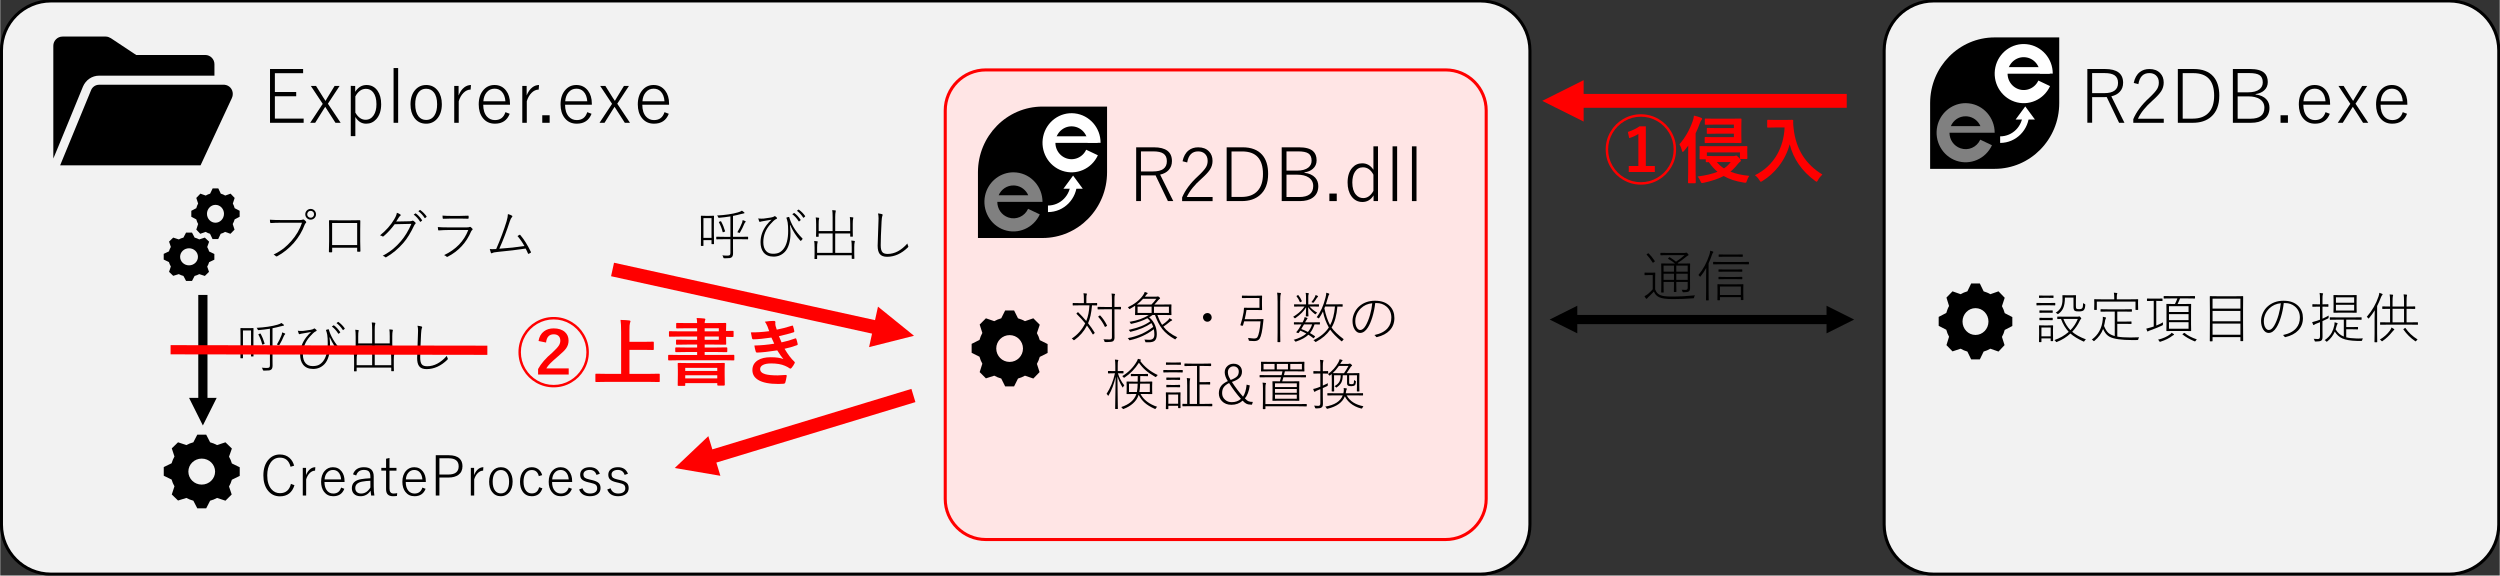 ﻿<?xml version="1.0" encoding="UTF-8"?>
<svg width="1086" height="250" version="1.1" viewBox="0 0 287.3 66.15" xmlns="http://www.w3.org/2000/svg" xmlns:cc="http://creativecommons.org/ns#" xmlns:dc="http://purl.org/dc/elements/1.1/" xmlns:rdf="http://www.w3.org/1999/02/22-rdf-syntax-ns#" style="background-color:white">
  <rect x="0" y="0" width="287.3" height="66.15" fill="#333333" stroke="none"/>
  <defs>
    <clipPath id="clip1-6">
      <rect x="881" y="170" width="56" height="57" />
    </clipPath>
    <clipPath id="clip2-1">
      <rect x="881" y="170" width="56" height="57" />
    </clipPath>
    <clipPath id="clip3-7">
      <rect x="881" y="170" width="56" height="57" />
    </clipPath>
    <clipPath id="clip4-6">
      <rect x="468" y="200" width="56" height="57" />
    </clipPath>
    <clipPath id="clip5-1">
      <rect x="468" y="200" width="56" height="57" />
    </clipPath>
    <clipPath id="clip6-0">
      <rect x="468" y="200" width="56" height="57" />
    </clipPath>
  </defs>
  <g transform="translate(37.84 -115.1)">
    <path d="m178.7 120.9c0-3.144 2.549-5.693 5.693-5.693h59.26c3.146 0 5.694 2.549 5.694 5.693v54.5c0 3.144-2.548 5.693-5.694 5.693h-59.26c-3.144 0-5.693-2.549-5.693-5.693z" fill="#f2f2f2" fill-rule="evenodd" stroke="#000" stroke-miterlimit="8" stroke-width=".353" />
    <path d="m-37.7 120.9c0-3.144 2.549-5.693 5.693-5.693h164.3c3.144 0 5.693 2.549 5.693 5.693v54.5c0 3.144-2.549 5.693-5.693 5.693h-164.3c-3.144 0-5.693-2.549-5.693-5.693z" fill="#f2f2f2" fill-rule="evenodd" stroke="#000" stroke-miterlimit="8" stroke-width=".353" />
    <g transform="matrix(.265 0 0 .265 -49.48 74.35)" clip-path="url(#clip1-6)">
      <g clip-path="url(#clip2-1)">
        <g clip-path="url(#clip3-7)">
          <path transform="matrix(1 0 0 1.018 881 170)" d="m56 28c0 15.46-12.54 28-28 28h-28v-28c0-15.46 12.54-28 28-28l28-2.018e-6z" />
          <path transform="matrix(1 0 0 1.018 881 170)" d="m15.58 28.01c-0.393-0.006-0.784 7e-3 -1.171 0.038-5.417 0.43-10.1 4.362-11.31 9.834-1.386 6.253 2.187 12.6 8.251 14.66 6.065 2.059 12.76-0.801 15.47-6.606l-5.075-2.367c-1.519 3.258-5.19 4.825-8.593 3.67-2.912-0.989-4.765-3.679-4.752-6.633h14v4e-3h5.6c0-6.405-4.862-11.83-11.23-12.52-0.398-0.044-0.794-0.068-1.187-0.074zm-0.088 5.598c0.22 0.004 0.442 0.017 0.665 0.042 2.582 0.283 4.69 1.914 5.66 4.154h-12.84c1.114-2.573 3.661-4.242 6.512-4.195z" fill="#fff" fill-opacity=".502" />
          <g fill="none" stroke="#fff">
            <path transform="matrix(1 0 0 1.018 906.2 41.39)" d="m24.28 145.9c-2.113 4.531-7.298 6.745-12.03 5.138-4.734-1.607-7.5-6.52-6.418-11.4 1.082-4.881 5.665-8.165 10.63-7.621 4.97 0.545 8.733 4.742 8.733 9.742" stroke-miterlimit="1" stroke-width="5.6" />
            <path transform="matrix(1 0 0 1.018 906.2 41.39)" d="m5.111 140.4h21.59" stroke-width="2.8" />
            <path transform="matrix(1 0 0 1.018 881 67.04)" d="m41.57 133.5c0 6.185-5.014 11.2-11.2 11.2" stroke-width="2.8" />
          </g>
          <path transform="matrix(1.276 0 0 1 895 135.2)" d="m18.08 70.43 3.291-5.7 3.291 5.7z" fill="#fff" />
        </g>
      </g>
    </g>
    <path d="m-26.48 123.8h13.26v-1.323c0-0.582-0.476-1.058-1.058-1.058h-7.938l-2.91-1.931c-0.185-0.106-0.37-0.185-0.582-0.185h-4.974c-0.582 0-1.058 0.476-1.058 1.058v12.96c0 0.053 3.413-8.281 3.413-8.281 0.318-0.741 1.032-1.244 1.852-1.244z" fill-rule="evenodd" stroke-width=".265" />
    <path d="m-11.11 125.9c0-0.556-0.397-1.005-0.953-1.058h-14.42c-0.397 0-0.741 0.238-0.9 0.582l-3.572 8.678h16.14l3.598-7.726c0.079-0.159 0.106-0.318 0.106-0.476z" fill-rule="evenodd" stroke-width=".265" />
    <g transform="matrix(.265 0 0 .265 -7.789 129.4)" aria-label="Explorer.exe">
      <path d="m17.97-24.03v1.828h-12.25v8.156h9.25v1.828h-9.25v9.688h12.48v1.828h-14.59v-23.33z" />
      <path d="m33.8-16.7-5.078 7.719 5.531 8.281h-2.25l-3.547-5.531q-0.172-0.281-0.469-0.734-0.266-0.438-0.422-0.672-0.328 0.5-0.906 1.406l-3.453 5.531h-2.172l5.438-8.219-5.156-7.781h2.25l3.172 5.062q0.422 0.688 0.953 1.438l0.922-1.578 3.016-4.922z" />
      <path d="m40.56-16.7v2.562q1.891-2.953 4.922-2.953 3.016 0 4.766 2.484 1.578 2.25 1.578 5.844 0 4.125-2.125 6.484-1.766 1.969-4.375 1.969-2.984 0-4.703-2.922v8.328h-1.984v-21.8zm0.062 4.547v7.031q1.797 3.109 4.422 3.109 2.234 0 3.531-1.969 1.203-1.797 1.203-4.766 0-3.375-1.438-5.188-1.203-1.5-3.109-1.5-2.844 0-4.609 3.281z" />
      <path d="m59.19-24.45v23.75h-1.984v-23.75z" />
      <path d="m71.36-17.09q3.203 0 5.094 2.531 1.688 2.266 1.688 5.797 0 4.094-2.172 6.438-1.844 2.016-4.641 2.016-3.25 0-5.125-2.562-1.656-2.25-1.656-5.797 0-4.094 2.156-6.422 1.844-2 4.656-2zm0 1.625q-2.375 0-3.641 2-1.125 1.766-1.125 4.734 0 3.438 1.438 5.25 1.25 1.547 3.297 1.547 2.359 0 3.641-2.016 1.125-1.781 1.125-4.781 0-3.391-1.438-5.188-1.25-1.547-3.297-1.547z" />
      <path d="m90.78-17.09-0.156 1.984q-1.688 0-3.125 1.453-1.344 1.344-2.031 3.578v9.375h-1.953v-16h1.891v4.156q0.938-2.391 2.531-3.578 1.312-0.969 2.844-0.969z" />
      <path d="m107.7-8.547h-11.61q0 3.359 1.625 5.172 1.359 1.5 3.469 1.5 3.453 0 4.531-3.438l1.859 0.703q-1.656 4.297-6.422 4.297-3.359 0-5.297-2.547-1.719-2.25-1.719-5.812 0-4.062 2.203-6.422 1.859-2 4.641-2 3.172 0 5.047 2.453 1.672 2.188 1.672 5.578zm-1.984-1.5q-0.219-2.781-1.625-4.219-1.203-1.234-3.078-1.234-2.156 0-3.5 1.672-1.188 1.453-1.359 3.781z" />
      <path d="m120.3-17.09-0.156 1.984q-1.688 0-3.125 1.453-1.344 1.344-2.031 3.578v9.375h-1.953v-16h1.891v4.156q0.938-2.391 2.531-3.578 1.312-0.969 2.844-0.969z" />
      <path d="m124.9-3.969v3.266h-3.203v-3.266z" />
      <path d="m143.2-8.547h-11.61q0 3.359 1.625 5.172 1.359 1.5 3.469 1.5 3.453 0 4.531-3.438l1.859 0.703q-1.656 4.297-6.422 4.297-3.359 0-5.297-2.547-1.719-2.25-1.719-5.812 0-4.062 2.203-6.422 1.859-2 4.641-2 3.172 0 5.047 2.453 1.672 2.188 1.672 5.578zm-1.984-1.5q-0.219-2.781-1.625-4.219-1.203-1.234-3.078-1.234-2.156 0-3.5 1.672-1.188 1.453-1.359 3.781z" />
      <path d="m159.3-16.7-5.078 7.719 5.531 8.281h-2.25l-3.547-5.531q-0.172-0.281-0.469-0.734-0.266-0.438-0.422-0.672-0.328 0.5-0.906 1.406l-3.453 5.531h-2.172l5.438-8.219-5.156-7.781h2.25l3.172 5.062q0.422 0.688 0.953 1.438l0.922-1.578 3.016-4.922z" />
      <path d="m176.7-8.547h-11.61q0 3.359 1.625 5.172 1.359 1.5 3.469 1.5 3.453 0 4.531-3.438l1.859 0.703q-1.656 4.297-6.422 4.297-3.359 0-5.297-2.547-1.719-2.25-1.719-5.812 0-4.062 2.203-6.422 1.859-2 4.641-2 3.172 0 5.047 2.453 1.672 2.188 1.672 5.578zm-1.984-1.5q-0.219-2.781-1.625-4.219-1.203-1.234-3.078-1.234-2.156 0-3.5 1.672-1.188 1.453-1.359 3.781z" />
    </g>
    <path d="m-13.1 140.7c-0.548 0-0.978-0.466-0.978-1.027s0.443-1.027 0.978-1.027c0.548 0 0.978 0.466 0.978 1.027s-0.443 1.027-0.978 1.027zm2.204-1.671c-0.052-0.192-0.117-0.37-0.209-0.534l0.209-0.644-0.47-0.493-0.613 0.219c-0.157-0.096-0.326-0.164-0.509-0.219l-0.287-0.603h-0.652l-0.287 0.603c-0.183 0.055-0.352 0.123-0.508 0.219l-0.613-0.219-0.47 0.493 0.209 0.644c-0.091 0.164-0.157 0.342-0.209 0.534l-0.574 0.301v0.685l0.574 0.301c0.052 0.192 0.117 0.37 0.209 0.534l-0.209 0.644 0.456 0.479 0.613-0.219c0.157 0.096 0.326 0.164 0.509 0.219l0.287 0.603h0.652l0.287-0.603c0.183-0.055 0.352-0.123 0.508-0.219l0.613 0.219 0.47-0.479-0.209-0.644c0.091-0.164 0.17-0.356 0.222-0.534l0.574-0.301v-0.685z" fill-rule="evenodd" stroke-width=".265" />
    <path d="m-16.14 145.6c-0.574 0-1.025-0.445-1.025-0.981 0-0.549 0.465-0.981 1.025-0.981 0.574 0 1.025 0.445 1.025 0.981 0 0.536-0.451 0.981-1.025 0.981zm2.09-2.105 0.219-0.614-0.492-0.471-0.642 0.209c-0.164-0.091-0.355-0.157-0.533-0.209l-0.301-0.575h-0.683l-0.301 0.575c-0.191 0.052-0.369 0.118-0.533 0.209l-0.642-0.209-0.478 0.458 0.205 0.614c-0.096 0.157-0.164 0.34-0.219 0.51l-0.601 0.288v0.654l0.601 0.288c0.055 0.183 0.123 0.353 0.219 0.51l-0.205 0.614 0.478 0.458 0.642-0.196c0.164 0.091 0.342 0.157 0.533 0.209l0.301 0.575h0.683l0.301-0.575c0.191-0.052 0.369-0.118 0.533-0.209l0.642 0.209 0.478-0.471-0.205-0.601c0.096-0.157 0.164-0.327 0.219-0.51l0.601-0.288v-0.654l-0.601-0.288c-0.055-0.183-0.123-0.353-0.219-0.51z" fill-rule="evenodd" stroke-width=".265" />
    <g transform="matrix(.265 0 0 .265 -7.789 144.5)" aria-label="プログラム">
      <path d="m21.23-20.33q1.043 0 1.734 0.762 0.598 0.668 0.598 1.57 0 1.031-0.762 1.723-0.668 0.609-1.57 0.609-1.02 0-1.711-0.773-0.609-0.668-0.609-1.559 0-1.043 0.773-1.734 0.668-0.598 1.547-0.598zm0 0.844q-0.656 0-1.09 0.48-0.387 0.422-0.387 1.008 0 0.656 0.492 1.102 0.422 0.387 0.984 0.387 0.68 0 1.113-0.492 0.375-0.422 0.375-0.996 0-0.68-0.48-1.113-0.422-0.375-1.008-0.375zm-17.66 3.844q1.957 0.141 4.605 0.141h8.473q0.715 0 1.102-0.188 0.129-0.07 0.281-0.07 0.188 0 0.328 0.094 0.504 0.387 0.856 0.809 0.105 0.129 0.105 0.281 0 0.188-0.152 0.316-0.328 0.293-0.527 0.797-1.582 4.289-4.723 7.898-3.082 3.504-7.16 5.754-0.152 0.094-0.305 0.094-0.199 0-0.34-0.141-0.293-0.328-0.938-0.668 2.719-1.348 4.699-2.965 1.383-1.125 2.93-2.848 3.258-3.691 4.688-7.992h-9.34q-2.355 0-4.078 0.129-0.047 0-0.094 0-0.281 0-0.34-0.363-0.07-0.867-0.07-1.078z" />
      <path d="m41.41-3.504h-10.84v1.723q0 0.293-0.27 0.293-0.644 0-0.879-0.023-0.27 0-0.27-0.27 0.094-2.18 0.094-4.5v-5.145q0-2.496-0.047-3.773 0-0.234 0.246-0.234 1.195 0.047 3.715 0.047h5.227q2.836 0 4.125-0.047 0.27 0 0.27 0.281-0.047 2.367-0.047 3.75v5.168q0 1.805 0.094 4.195 0 0.293-0.27 0.293h-0.938q-0.211 0-0.211-0.293zm0-1.148v-9.563h-10.86v9.563z" />
      <path d="m65.93-17.86 0.727-0.504q0.059-0.035 0.094-0.035t0.094 0.035q1.383 0.938 2.707 2.906 0.047 0.047 0.047 0.094 0 0.047-0.07 0.117l-0.574 0.48q-0.047 0.059-0.105 0.059-0.082 0-0.152-0.105-1.219-1.922-2.766-3.047zm2.016-1.488 0.633-0.48q0.07-0.059 0.117-0.059 0.047 0 0.094 0.035 1.629 1.184 2.719 2.754 0.035 0.07 0.035 0.129 0 0.07-0.094 0.141l-0.551 0.48q-0.059 0.035-0.105 0.035-0.07 0-0.129-0.094-1.16-1.781-2.719-2.941zm-9.598 4.488 5.859-0.117q0.809-0.035 1.102-0.223 0.094-0.047 0.199-0.047 0.176 0 0.375 0.129 0.293 0.188 0.727 0.621 0.176 0.199 0.176 0.375 0 0.141-0.105 0.246-0.41 0.363-0.551 0.75-2.238 4.746-4.641 7.5-3.387 3.926-7.512 6.27-0.082 0.059-0.164 0.059-0.105 0-0.211-0.105-0.457-0.445-1.113-0.598 2.695-1.465 4.676-3.117 1.641-1.371 3.246-3.246 2.555-2.977 4.535-7.488l-7.266 0.164q-2.215 3.012-4.805 5.215-0.152 0.129-0.281 0.129-0.105 0-0.223-0.082-0.492-0.34-1.055-0.434 3.879-3.117 6.094-6.844 1.055-1.711 1.23-2.953 1.008 0.328 1.512 0.75 0.164 0.117 0.164 0.258t-0.164 0.27q-0.445 0.316-0.773 0.891-0.598 1.008-1.031 1.629z" />
      <path d="m78.43-17.43q1.641 0.141 3.891 0.141h3.504q2.051 0 3.691-0.105 0.035 0 0.07 0 0.164 0 0.164 0.246 0.023 0.164 0.023 0.398t-0.023 0.41q0 0.27-0.258 0.27-1.816-0.07-3.621-0.07h-3.598q-2.062 0-3.48 0.094-0.258 0-0.293-0.281-0.07-0.867-0.07-1.102zm-2.039 4.969q1.758 0.141 4.195 0.141h8.379q0.879 0 1.102-0.141 0.141-0.082 0.293-0.082 0.199 0 0.352 0.129 0.457 0.363 0.656 0.621 0.117 0.176 0.117 0.328 0 0.164-0.152 0.27-0.328 0.246-0.504 0.644-3.105 7.301-10.14 10.95-0.164 0.082-0.281 0.082-0.129 0-0.223-0.105-0.422-0.422-1.066-0.668 7.711-3.656 10.49-10.88h-9.023q-1.617 0-3.715 0.164-0.035 0.012-0.082 0.012-0.199 0-0.258-0.246-0.117-0.785-0.141-1.219z" />
      <path d="m106.8-18.09q1.113 0.281 1.793 0.715 0.141 0.094 0.141 0.246 0 0.176-0.188 0.375-0.492 0.504-0.891 1.711-2.016 6.246-4.582 11.98 5.953-0.398 10.88-1.172-1.254-2.297-3-4.324 0.656-0.422 0.82-0.504 0.117-0.07 0.199-0.07 0.117 0 0.234 0.164 2.402 2.824 4.559 7.277 0.047 0.082 0.047 0.152 0 0.129-0.141 0.223-0.363 0.234-0.82 0.457-0.07 0.035-0.117 0.035-0.141 0-0.246-0.223-0.457-1.125-1.008-2.086-5.379 0.82-11.98 1.441-1.934 0.176-2.449 0.504-0.164 0.117-0.328 0.117-0.211 0-0.293-0.188-0.234-0.598-0.504-1.664 0.562 0.059 1.207 0.059 0.656 0 1.582-0.059 2.789-6.398 4.512-12.05 0.539-1.863 0.574-3.117z" />
    </g>
    <path d="m-14.68 170.8c-0.861 0-1.537-0.677-1.537-1.494 0-0.837 0.697-1.494 1.537-1.494 0.861 0 1.537 0.677 1.537 1.494s-0.676 1.494-1.537 1.494zm3.136-3.208 0.328-0.936-0.738-0.717-0.963 0.319c-0.246-0.139-0.533-0.239-0.799-0.319l-0.451-0.877h-1.025l-0.451 0.877c-0.287 0.08-0.553 0.179-0.799 0.319l-0.963-0.319-0.717 0.697 0.307 0.936c-0.143 0.239-0.246 0.518-0.328 0.777l-0.902 0.438v0.996l0.902 0.438c0.082 0.279 0.185 0.538 0.328 0.777l-0.307 0.936 0.717 0.697 0.963-0.299c0.246 0.139 0.512 0.239 0.799 0.319l0.451 0.877h1.025l0.451-0.877c0.287-0.08 0.553-0.179 0.799-0.319l0.963 0.319 0.717-0.717-0.307-0.916c0.143-0.239 0.246-0.498 0.328-0.777l0.902-0.438v-0.996l-0.902-0.438c-0.082-0.279-0.185-0.538-0.328-0.777z" fill-rule="evenodd" stroke-width=".265" />
    <g transform="matrix(.265 0 0 .265 -8.038 172.2)" aria-label="CreateProcess">
      <path d="m15.02-13.49-1.559 0.48q-1.008-3.961-4.594-3.961-2.613 0-4.125 2.262-1.395 2.062-1.395 5.437 0 3.855 1.793 5.965 1.488 1.746 3.727 1.746 3.773 0 4.758-4.031l1.535 0.574q-1.5 4.828-6.316 4.828-3.34 0-5.344-2.695-1.828-2.449-1.828-6.352 0-4.5 2.355-7.02 1.945-2.086 4.816-2.086 2.484 0 4.148 1.465 1.43 1.254 2.027 3.387z" />
      <path d="m24.21-12.82-0.117 1.488q-1.266 0-2.344 1.09-1.008 1.008-1.523 2.684v7.031h-1.465v-12h1.418v3.117q0.703-1.793 1.898-2.684 0.984-0.727 2.133-0.727z" />
      <path d="m36.88-6.41h-8.707q0 2.52 1.219 3.879 1.02 1.125 2.602 1.125 2.59 0 3.398-2.578l1.395 0.527q-1.242 3.223-4.816 3.223-2.52 0-3.973-1.91-1.289-1.688-1.289-4.359 0-3.047 1.652-4.816 1.395-1.5 3.48-1.5 2.379 0 3.785 1.84 1.254 1.641 1.254 4.184zm-1.488-1.125q-0.164-2.086-1.219-3.164-0.902-0.926-2.309-0.926-1.617 0-2.625 1.254-0.891 1.09-1.02 2.836z" />
      <path d="m40.55-9.738q1.078-3.082 4.723-3.082 4.254 0 4.254 3.984v4.23q0 2.402 0.293 4.078h-1.395q-0.152-0.691-0.27-2.109-1.582 2.402-4.336 2.402-1.91 0-2.918-1.102-0.856-0.926-0.856-2.379 0-3.258 4.055-3.937 1.582-0.27 3.984-0.387v-0.644q0-1.711-0.75-2.379-0.656-0.586-2.086-0.586-2.578 0-3.305 2.414zm7.535 2.801q-1.805 0.035-3.668 0.387-2.883 0.586-2.883 2.766 0 1.172 0.75 1.805 0.668 0.574 1.793 0.574 2.414 0 4.008-2.602z" />
      <path d="m56.38-16.83v4.301h3.023v1.195h-3.023v7.805q0 2.121 1.781 2.121 0.773 0 1.559-0.176l-0.105 1.219q-0.75 0.129-1.699 0.129-3.023 0-3.023-3v-8.098h-2.062v-1.195h2.062v-3.961z" />
      <path d="m72.13-6.41h-8.707q0 2.52 1.219 3.879 1.02 1.125 2.602 1.125 2.59 0 3.398-2.578l1.395 0.527q-1.242 3.223-4.816 3.223-2.52 0-3.973-1.91-1.289-1.688-1.289-4.359 0-3.047 1.652-4.816 1.395-1.5 3.48-1.5 2.379 0 3.785 1.84 1.254 1.641 1.254 4.184zm-1.488-1.125q-0.164-2.086-1.219-3.164-0.902-0.926-2.309-0.926-1.617 0-2.625 1.254-0.891 1.09-1.02 2.836z" />
      <path d="m76.44-18.02h5.637q3.152 0 4.664 1.418 1.289 1.207 1.289 3.363 0 2.438-1.77 3.738-1.594 1.16-4.324 1.16h-3.914v7.816h-1.582zm1.582 1.324v7.055h3.82q4.535 0 4.535-3.574 0-3.48-4.395-3.48z" />
      <path d="m97.1-12.82-0.117 1.488q-1.266 0-2.344 1.09-1.008 1.008-1.523 2.684v7.031h-1.465v-12h1.418v3.117q0.703-1.793 1.898-2.684 0.984-0.727 2.133-0.727z" />
      <path d="m104.7-12.82q2.402 0 3.82 1.898 1.266 1.699 1.266 4.348 0 3.07-1.629 4.828-1.383 1.512-3.48 1.512-2.438 0-3.844-1.922-1.242-1.688-1.242-4.348 0-3.07 1.617-4.816 1.383-1.5 3.492-1.5zm0 1.219q-1.781 0-2.73 1.5-0.844 1.324-0.844 3.551 0 2.578 1.078 3.937 0.938 1.16 2.473 1.16 1.77 0 2.73-1.512 0.844-1.336 0.844-3.586 0-2.543-1.078-3.891-0.938-1.16-2.473-1.16z" />
      <path d="m122.6-9.387-1.465 0.434q-0.644-2.648-3.047-2.648-1.77 0-2.73 1.5-0.844 1.336-0.844 3.551 0 2.578 1.102 3.937 0.938 1.16 2.473 1.16 2.531 0 3.176-2.695l1.43 0.48q-1.125 3.434-4.605 3.434-2.484 0-3.879-1.91-1.23-1.676-1.23-4.359 0-3.07 1.605-4.816 1.383-1.5 3.504-1.5 1.77 0 2.965 0.984 1.09 0.879 1.547 2.449z" />
      <path d="m135.6-6.41h-8.707q0 2.52 1.219 3.879 1.02 1.125 2.602 1.125 2.59 0 3.398-2.578l1.395 0.527q-1.242 3.223-4.816 3.223-2.52 0-3.973-1.91-1.289-1.688-1.289-4.359 0-3.047 1.652-4.816 1.395-1.5 3.48-1.5 2.379 0 3.785 1.84 1.254 1.641 1.254 4.184zm-1.488-1.125q-0.164-2.086-1.219-3.164-0.902-0.926-2.309-0.926-1.617 0-2.625 1.254-0.891 1.09-1.02 2.836z" />
      <path d="m147.6-9.984-1.441 0.504q-0.68-2.168-2.93-2.168-1.359 0-2.098 0.598-0.633 0.516-0.633 1.324 0 1.008 0.633 1.488 0.562 0.434 2.004 0.75l0.961 0.211q2.227 0.516 3.059 1.359 0.762 0.762 0.762 2.156 0 1.652-1.277 2.613-1.207 0.914-3.281 0.914-3.621 0-4.734-2.906l1.441-0.551q0.797 2.285 3.316 2.285 1.664 0 2.461-0.762 0.609-0.586 0.609-1.453 0-1.113-0.633-1.605-0.598-0.457-2.227-0.82l-0.961-0.223q-2.121-0.48-2.906-1.359-0.644-0.715-0.644-1.969 0-1.512 1.184-2.391 1.102-0.832 2.988-0.832 3.246 0 4.348 2.836z" />
      <path d="m159.8-9.984-1.441 0.504q-0.68-2.168-2.93-2.168-1.359 0-2.098 0.598-0.633 0.516-0.633 1.324 0 1.008 0.633 1.488 0.562 0.434 2.004 0.75l0.961 0.211q2.227 0.516 3.059 1.359 0.762 0.762 0.762 2.156 0 1.652-1.277 2.613-1.207 0.914-3.281 0.914-3.621 0-4.734-2.906l1.441-0.551q0.797 2.285 3.316 2.285 1.664 0 2.461-0.762 0.609-0.586 0.609-1.453 0-1.113-0.633-1.605-0.598-0.457-2.227-0.82l-0.961-0.223q-2.121-0.48-2.906-1.359-0.644-0.715-0.644-1.969 0-1.512 1.184-2.391 1.102-0.832 2.988-0.832 3.246 0 4.348 2.836z" />
    </g>
    <path d="m-14.02 149v12.35h-1.058v-12.35zm1.058 11.83-1.588 3.175-1.588-3.175z" stroke-width=".265" />
    <g transform="matrix(.265 0 0 .265 -10.78 157.4)" aria-label="呼び出し">
      <path d="m14.86-7.148h-2.637l-3.34 0.047q-0.164 0-0.164-0.164v-0.82q0-0.141 0.164-0.141l3.34 0.047h2.637v-8.859q-2.578 0.41-4.828 0.598-0.035 0-0.117 0.012-0.059 0-0.094 0-0.188 0-0.316-0.34-0.129-0.387-0.434-0.668 5.391-0.281 9.047-1.348 1.219-0.352 1.734-0.75 0.516 0.328 0.961 0.703 0.141 0.141 0.141 0.305 0 0.199-0.34 0.199-0.258 0-1.219 0.281-1.488 0.422-3.41 0.797v9.07h3.047l3.34-0.047q0.164 0 0.164 0.141v0.82q0 0.164-0.164 0.164l-3.34-0.047h-3.047v3.047l0.023 3.047q0 1.289-0.621 1.758-0.375 0.258-0.856 0.34-0.469 0.07-1.582 0.07-0.305 0-0.68 0-0.305 0-0.375-0.059-0.059-0.059-0.129-0.328-0.117-0.457-0.41-0.867 0.961 0.117 2.203 0.117 0.809 0 1.055-0.258 0.246-0.246 0.246-0.961zm-11.7 0.41v2.355q0 0.164-0.164 0.164h-0.773q-0.164 0-0.164-0.164l0.047-5.531v-3.211l-0.047-4.043q0-0.164 0.164-0.164l1.922 0.047h1.512l1.922-0.047q0.164 0 0.164 0.164l-0.047 3.457v3.316l0.047 5.215q0 0.176-0.164 0.176h-0.75q-0.164 0-0.164-0.176v-1.559zm0-0.984h3.504v-8.555h-3.504zm14.7-2.449q1.172-1.875 2.086-4.207 0.152-0.398 0.234-1.078 0.656 0.211 1.055 0.41 0.27 0.129 0.27 0.281 0 0.105-0.188 0.27-0.258 0.211-0.434 0.668-0.82 2.004-1.852 3.703-0.152 0.27-0.246 0.27-0.059 0-0.305-0.129-0.246-0.141-0.621-0.188zm-7.992-4.324q-0.035-0.07-0.035-0.094 0-0.059 0.27-0.176l0.387-0.141q0.141-0.059 0.199-0.059 0.07 0 0.141 0.105 1.066 1.934 1.723 4.23 0.012 0.047 0.012 0.059 0 0.082-0.305 0.199l-0.328 0.129q-0.258 0.105-0.316 0.105-0.082 0-0.117-0.141-0.527-2.18-1.629-4.219z" />
      <path d="m41.72-17.99 0.715-0.504q0.059-0.035 0.094-0.035 0.047 0 0.094 0.035 1.383 0.938 2.707 2.906 0.047 0.047 0.047 0.094 0 0.047-0.059 0.117l-0.574 0.48q-0.059 0.047-0.117 0.047-0.07 0-0.152-0.105-1.207-1.91-2.754-3.035zm2.016-1.488 0.621-0.48q0.07-0.059 0.129-0.059 0.035 0 0.082 0.035 1.629 1.184 2.719 2.754 0.035 0.07 0.035 0.129 0 0.07-0.082 0.141l-0.562 0.48q-0.047 0.035-0.094 0.035-0.07 0-0.141-0.094-1.148-1.781-2.707-2.941zm-16.78 3.281q0.469 0.129 1.359 0.129 0.457 0 1.02-0.035 1.008-0.094 3.164-0.457 1.043-0.188 1.441-0.516 0.117-0.105 0.223-0.105 0.082 0 0.188 0.082 0.422 0.293 0.644 0.551 0.141 0.152 0.141 0.293 0 0.176-0.258 0.281-0.609 0.234-1.359 0.949-0.281 0.281-1.219 1.277-3.141 3.422-3.141 7.875 0 2.531 1.219 3.855 1.09 1.184 2.988 1.184 1.582 0 2.625-0.48 1.031-0.492 1.91-1.582 2.039-2.59 2.039-7.875 0-2.227-0.211-3.609-0.023-0.082-0.27-1.172-0.117-0.387-0.234-0.691-0.035-0.094-0.035-0.152 0-0.141 0.152-0.188 0.328-0.117 0.797-0.211 0.035-0.012 0.07-0.012 0.188 0 0.211 0.152 0.504 1.898 1.805 4.184 1.43 2.52 3.902 4.992 0.07 0.07 0.07 0.141 0 0.07-0.094 0.223-0.223 0.293-0.574 0.644-0.07 0.059-0.141 0.059-0.094 0-0.199-0.129-2.613-2.824-4.359-6.75l-0.117 0.023q0.234 1.98 0.234 3.598 0 2.496-0.609 4.582-0.621 2.121-1.77 3.363-2.004 2.133-4.969 2.133-2.906 0-4.383-1.91-1.254-1.629-1.254-4.371 0-3.961 2.613-7.418 0.996-1.312 2.168-2.332l-4.301 0.75q-0.199 0.035-0.504 0.141-0.211 0.07-0.293 0.07-0.188 0-0.305-0.293-0.246-0.586-0.387-1.242z" />
      <path d="m59.2-1.219v-8.426h-6.047v1.277q0 0.164-0.164 0.164h-0.82q-0.164 0-0.164-0.164l0.047-2.098v-3.164q0-2.027-0.176-2.977 0.762 0.035 1.277 0.141 0.234 0.047 0.234 0.199 0 0.094-0.094 0.387-0.141 0.387-0.141 2.227v2.977h6.047v-6.023q0-2.145-0.164-3.07 0.598 0.023 1.289 0.117 0.27 0.047 0.27 0.188 0 0.059-0.094 0.434-0.176 0.621-0.176 2.285v6.07h6.504v-3.117q0-2.027-0.164-2.977 0.715 0.035 1.266 0.141 0.27 0.047 0.27 0.199 0 0.082-0.094 0.375-0.176 0.668-0.176 2.262v3.188l0.047 2.18q0 0.176-0.164 0.176h-0.809q-0.176 0-0.176-0.176v-1.219h-6.504v8.426h7.16v-2.402q0-2.004-0.176-2.953 0.773 0.035 1.277 0.152 0.27 0.035 0.27 0.164 0 0.07-0.094 0.41-0.176 0.609-0.176 2.227v2.813l0.047 2.016q0 0.164-0.141 0.164h-0.844q-0.164 0-0.164-0.164v-1.395h-15.01v1.465q0 0.164-0.164 0.164h-0.82q-0.164 0-0.164-0.164l0.047-1.945v-2.789q0-2.016-0.164-2.941 0.773 0.035 1.266 0.141 0.27 0.047 0.27 0.188 0 0.059-0.094 0.387-0.176 0.469-0.176 2.18v2.285z" />
      <path d="m78.88-18.34q1.055 0.129 1.699 0.316 0.316 0.105 0.316 0.34 0 0.07-0.188 0.551-0.176 0.387-0.293 2.32-0.375 7.184-0.375 10.25 0 2.285 0.797 3.105 0.668 0.691 2.227 0.691 4.535 0 8.543-4.523 0.105 0.633 0.363 1.102 0.07 0.152 0.07 0.246 0 0.117-0.211 0.34-4.172 4.078-9.035 4.078-2.227 0-3.188-1.242-0.891-1.148-0.891-3.586 0-1.688 0.363-10.61 0.035-0.75 0.035-1.266 0-1.184-0.234-2.121z" />
    </g>
    <path d="m-18.26 155.3 36.41 0.059" fill="none" fill-rule="evenodd" stroke="#f00" stroke-miterlimit="8" stroke-width="1.058" />
    <g transform="matrix(.265 0 0 .265 201.1 129.4)" aria-label="R2DB.exe">
      <path d="m3.609-24.03h7.641q7.875 0 7.875 5.984 0 2.359-1.469 3.922-1.312 1.422-3.656 1.938l5.703 11.48h-2.328l-5.359-11.16q-0.375 0.031-1.234 0.031h-5.094v11.12h-2.078zm2.078 1.766v8.703h5.219q6.016 0 6.016-4.453 0-2.281-1.516-3.297-1.422-0.953-4.312-0.953z" />
      <path d="m23.73-17.98q0.641-3.156 2.641-4.719 1.688-1.328 4.156-1.328 2.938 0 4.656 1.766 1.547 1.578 1.547 4.125 0 2.047-1.109 3.766-1.047 1.594-3.719 4-4.516 3.953-6.344 7.906h11.2v1.766h-13.22v-1.578q1.984-4.75 6.922-9.266 2.625-2.453 3.453-3.891 0.703-1.219 0.703-2.703 0-2.047-1.297-3.172-1.109-0.953-2.828-0.953-3.938 0-4.75 4.797z" />
      <path d="m42.86-24.03h6.906q5.625 0 8.484 3.234 2.594 2.938 2.594 8.312 0 6.125-3.609 9.219-2.969 2.562-7.875 2.562h-6.5zm2.109 1.797v19.73h4.328q4.656 0 7.062-2.719 2.25-2.547 2.25-7.234 0-9.781-9.031-9.781z" />
      <path d="m66.73-24.03h7.453q4.281 0 6.141 1.656 1.547 1.391 1.547 4.016 0 2.234-1.625 3.656-1.375 1.219-3.656 1.547v0.172q3.062 0.375 4.641 2.078 1.375 1.484 1.375 3.703 0 3.297-2.406 5.016-2.078 1.484-5.562 1.484h-7.906zm2.078 1.766v8.344h4.547q3.266 0 4.938-1.328 1.406-1.125 1.406-2.984 0-2.25-1.438-3.172-1.359-0.859-4.359-0.859zm0 10.11v9.688h5.531q6.062 0 6.062-4.797 0-2.391-2-3.703-1.828-1.188-4.922-1.188z" />
      <path d="m90.61-3.969v3.266h-3.203v-3.266z" />
      <path d="m108.9-8.547h-11.61q0 3.359 1.625 5.172 1.359 1.5 3.469 1.5 3.453 0 4.531-3.438l1.859 0.703q-1.656 4.297-6.422 4.297-3.359 0-5.297-2.547-1.719-2.25-1.719-5.812 0-4.062 2.203-6.422 1.859-2 4.641-2 3.172 0 5.047 2.453 1.672 2.188 1.672 5.578zm-1.984-1.5q-0.219-2.781-1.625-4.219-1.203-1.234-3.078-1.234-2.156 0-3.5 1.672-1.188 1.453-1.359 3.781z" />
      <path d="m125-16.7-5.078 7.719 5.531 8.281h-2.25l-3.547-5.531q-0.172-0.281-0.469-0.734-0.266-0.438-0.422-0.672-0.328 0.5-0.906 1.406l-3.453 5.531h-2.172l5.438-8.219-5.156-7.781h2.25l3.172 5.062q0.422 0.688 0.953 1.438l0.922-1.578 3.016-4.922z" />
      <path d="m142.4-8.547h-11.61q0 3.359 1.625 5.172 1.359 1.5 3.469 1.5 3.453 0 4.531-3.438l1.859 0.703q-1.656 4.297-6.422 4.297-3.359 0-5.297-2.547-1.719-2.25-1.719-5.812 0-4.062 2.203-6.422 1.859-2 4.641-2 3.172 0 5.047 2.453 1.672 2.188 1.672 5.578zm-1.984-1.5q-0.219-2.781-1.625-4.219-1.203-1.234-3.078-1.234-2.156 0-3.5 1.672-1.188 1.453-1.359 3.781z" />
    </g>
    <path d="m174.4 125.9-31.03 2e-5v1.588l31.03-2e-5zm-30.24-1.587-4.762 2.381 4.762 2.381z" fill="#f00" stroke-width=".265" />
    <g transform="matrix(.265 0 0 .265 146.5 135.5)" fill="#f00" aria-label="①侵入">
      <path d="m18.14-22.19v17.22h3.906v2.594h-11.3v-2.594h4.156v-13.92q-1.609 1.094-3.969 1.828l-0.578-2.688q3.031-1.016 5.062-2.438zm-2.141-5.234q4.141 0 7.703 2.094 3.453 2.016 5.469 5.469 2.094 3.562 2.094 7.703t-2.094 7.703q-2.016 3.453-5.469 5.469-3.562 2.094-7.703 2.094t-7.703-2.094q-3.453-2.016-5.469-5.469-2.094-3.562-2.094-7.703t2.094-7.703q2.016-3.453 5.469-5.469 3.562-2.094 7.703-2.094zm0 1.062q-3.844 0-7.156 1.953-3.203 1.891-5.094 5.094-1.953 3.312-1.953 7.156t1.953 7.156q1.891 3.203 5.094 5.094 3.312 1.953 7.156 1.953t7.156-1.953q3.203-1.891 5.094-5.094 1.953-3.312 1.953-7.156t-1.953-7.156q-1.891-3.203-5.094-5.094-3.312-1.953-7.156-1.953z" />
      <path d="m57.38-13.56 4.484-0.062q0.328 0 0.328 0.344l-0.062 1.25v0.969l0.062 2.672q0 0.359-0.328 0.359h-2.594q-0.234 0-0.281-0.062-0.031-0.047-0.031-0.297v-2.484h-14.34v1.531q0.672 0.062 3.906 0.062h7.656q0.438 0 0.766-0.125 0.188-0.094 0.375-0.094 0.328 0 1.156 0.859 0.938 1.016 0.938 1.281 0 0.312-0.359 0.516-0.344 0.219-0.891 0.859-1.641 2.094-3.328 3.453 3.328 1.359 8.188 1.828-0.641 0.859-1.031 2.078-0.188 0.594-0.297 0.75-0.141 0.156-0.406 0.156-0.172 0-0.672-0.078-5.188-0.812-8.703-2.844-3.312 1.766-8.734 2.953-0.5 0.094-0.672 0.094-0.391 0-0.703-0.875-0.406-1.031-1.156-1.953 5.375-0.734 8.578-2.047-2.047-1.719-3.766-4.188-0.578 0.031-0.969 0.031-0.25 0-0.297-0.062-0.047-0.062-0.047-0.281v-0.906h-2.344q-0.281 0-0.328-0.062-0.047-0.062-0.047-0.281l0.062-2.75v-0.797l-0.062-1.516q0-0.25 0.062-0.297 0.062-0.047 0.312-0.047l4.484 0.062zm-2.422 6.875h-6.016q1.297 1.594 3.094 2.75 1.578-1.047 2.922-2.75zm1.375-16.25h-8.219l-4.047 0.062q-0.25 0-0.297-0.062t-0.047-0.281v-2q0-0.25 0.062-0.297 0.062-0.047 0.281-0.047l4.047 0.062h6.484l4.672-0.062q0.25 0 0.312 0.062 0.047 0.062 0.047 0.297l-0.062 2.969v3.844l0.062 3.062q0 0.281-0.078 0.344-0.047 0.047-0.281 0.047l-4.672-0.062h-7.031l-3.562 0.062q-0.25 0-0.297-0.078-0.047-0.062-0.047-0.297v-1.906q0-0.25 0.062-0.297 0.062-0.047 0.281-0.047l3.562 0.062h8.766v-1.5h-7.688l-3.703 0.062q-0.25 0-0.312-0.078-0.047-0.062-0.047-0.312v-1.828q0-0.25 0.062-0.297 0.062-0.047 0.297-0.047l3.703 0.062h7.688zm-23.61 8.531q3.797-4.391 5.797-10.2 0.391-1.156 0.484-2.234 1.875 0.422 3.062 0.922 0.516 0.188 0.516 0.484 0 0.25-0.328 0.578-0.312 0.266-0.672 1.312-0.875 2.438-1.844 4.375v16.45l0.062 4.859q0 0.25-0.078 0.312-0.047 0.047-0.281 0.047h-2.656q-0.25 0-0.297-0.062t-0.047-0.297l0.062-4.859v-6.938q0-2.703 0.031-4.141-1.156 1.531-1.797 2.266-0.406 0.453-0.578 0.453-0.219 0-0.344-0.547-0.406-1.656-1.094-2.781z" />
      <path d="m65.47-0.984q6.281-3.094 9.672-9.094 2.891-5.141 3.188-11.61h-3.969l-3.188 0.062q-0.281 0-0.344-0.062-0.047-0.062-0.047-0.281v-2.703q0-0.25 0.078-0.297 0.062-0.047 0.312-0.047l3.188 0.062h4.094l3.203-0.062q0.422 0 0.422 0.375-0.031 0.438-0.031 0.828 0 1 0.219 2.734 1.516 13.17 12.45 19.78-1.203 1.125-1.891 2.422-0.375 0.734-0.578 0.734-0.156 0-0.734-0.422-8.578-6.313-10.97-15.86-1.391 5.266-4.781 9.609-2.953 3.812-7 6.312-0.656 0.391-0.734 0.391-0.188 0-0.672-0.766-0.75-1.25-1.891-2.109z" />
    </g>
    <path d="m70.78 127.8c0-2.576 2.088-4.664 4.664-4.664h52.85c2.576 0 4.664 2.088 4.664 4.664v44.65c0 2.576-2.088 4.664-4.664 4.664h-52.85c-2.576 0-4.664-2.088-4.664-4.664z" fill="#ffe5e5" fill-rule="evenodd" stroke="#f00" stroke-miterlimit="8" stroke-width=".353" />
    <g transform="matrix(.265 0 0 .265 -49.48 74.35)" clip-path="url(#clip4-6)">
      <g clip-path="url(#clip5-1)">
        <g clip-path="url(#clip6-0)">
          <path transform="matrix(1 0 0 1.018 468 200)" d="m56 28c0 15.46-12.54 28-28 28h-28v-28c0-15.46 12.54-28 28-28l28-2.018e-6z" />
          <path transform="matrix(1 0 0 1.018 468 200)" d="m15.58 28.01c-0.393-0.006-0.784 7e-3 -1.171 0.038-5.417 0.43-10.1 4.362-11.31 9.834-1.386 6.253 2.187 12.6 8.251 14.66 6.065 2.059 12.76-0.801 15.47-6.606l-5.075-2.367c-1.519 3.258-5.19 4.825-8.593 3.67-2.912-0.989-4.765-3.679-4.752-6.633h14v4e-3h5.6c0-6.405-4.862-11.83-11.23-12.52-0.398-0.044-0.794-0.068-1.187-0.074zm-0.088 5.598c0.22 0.004 0.442 0.017 0.665 0.042 2.582 0.283 4.69 1.914 5.66 4.154h-12.84c1.114-2.573 3.661-4.242 6.512-4.195z" fill="#fff" fill-opacity=".502" />
          <g fill="none" stroke="#fff">
            <path transform="matrix(1 0 0 1.018 493.2 71.39)" d="m24.28 145.9c-2.113 4.531-7.298 6.745-12.03 5.138-4.734-1.607-7.5-6.52-6.418-11.4 1.082-4.881 5.665-8.165 10.63-7.621 4.97 0.545 8.733 4.742 8.733 9.742" stroke-miterlimit="1" stroke-width="5.6" />
            <path transform="matrix(1 0 0 1.018 493.2 71.39)" d="m5.111 140.4h21.59" stroke-width="2.8" />
            <path transform="matrix(1 0 0 1.018 468 97.04)" d="m41.57 133.5c0 6.185-5.014 11.2-11.2 11.2" stroke-width="2.8" />
          </g>
          <path transform="matrix(1.276 0 0 1 482 165.2)" d="m18.08 70.43 3.291-5.7 3.291 5.7z" fill="#fff" />
        </g>
      </g>
    </g>
    <g transform="matrix(.265 0 0 .265 91.77 138.4)" aria-label="R2DB.dll">
      <path d="m3.609-24.03h7.641q7.875 0 7.875 5.984 0 2.359-1.469 3.922-1.312 1.422-3.656 1.938l5.703 11.48h-2.328l-5.359-11.16q-0.375 0.031-1.234 0.031h-5.094v11.12h-2.078zm2.078 1.766v8.703h5.219q6.016 0 6.016-4.453 0-2.281-1.516-3.297-1.422-0.953-4.312-0.953z" />
      <path d="m23.73-17.98q0.641-3.156 2.641-4.719 1.688-1.328 4.156-1.328 2.938 0 4.656 1.766 1.547 1.578 1.547 4.125 0 2.047-1.109 3.766-1.047 1.594-3.719 4-4.516 3.953-6.344 7.906h11.2v1.766h-13.22v-1.578q1.984-4.75 6.922-9.266 2.625-2.453 3.453-3.891 0.703-1.219 0.703-2.703 0-2.047-1.297-3.172-1.109-0.953-2.828-0.953-3.938 0-4.75 4.797z" />
      <path d="m42.86-24.03h6.906q5.625 0 8.484 3.234 2.594 2.938 2.594 8.312 0 6.125-3.609 9.219-2.969 2.562-7.875 2.562h-6.5zm2.109 1.797v19.73h4.328q4.656 0 7.062-2.719 2.25-2.547 2.25-7.234 0-9.781-9.031-9.781z" />
      <path d="m66.73-24.03h7.453q4.281 0 6.141 1.656 1.547 1.391 1.547 4.016 0 2.234-1.625 3.656-1.375 1.219-3.656 1.547v0.172q3.062 0.375 4.641 2.078 1.375 1.484 1.375 3.703 0 3.297-2.406 5.016-2.078 1.484-5.562 1.484h-7.906zm2.078 1.766v8.344h4.547q3.266 0 4.938-1.328 1.406-1.125 1.406-2.984 0-2.25-1.438-3.172-1.359-0.859-4.359-0.859zm0 10.11v9.688h5.531q6.062 0 6.062-4.797 0-2.391-2-3.703-1.828-1.188-4.922-1.188z" />
      <path d="m90.61-3.969v3.266h-3.203v-3.266z" />
      <path d="m108.5-24.45v23.75h-1.922v-2.469q-1.781 2.859-4.828 2.859-3.016 0-4.813-2.547-1.625-2.297-1.625-5.906 0-4.109 2.047-6.406 1.703-1.922 4.297-1.922 3 0 4.859 2.797v-10.16zm-1.984 12.3q-1.688-3.203-4.547-3.203-2.219 0-3.469 1.938-1.141 1.75-1.141 4.688 0 3.391 1.547 5.203 1.266 1.516 3.219 1.516 2.625 0 4.391-3.109z" />
      <path d="m116.8-24.45v23.75h-1.984v-23.75z" />
      <path d="m125.2-24.45v23.75h-1.984v-23.75z" />
    </g>
    <path d="m78.18 156.7c-0.861 0-1.537-0.699-1.537-1.541 0-0.863 0.697-1.541 1.537-1.541 0.861 0 1.537 0.699 1.537 1.541 0 0.842-0.676 1.541-1.537 1.541zm3.136-3.308 0.328-0.966-0.738-0.74-0.963 0.329c-0.246-0.144-0.533-0.247-0.799-0.329l-0.451-0.904h-1.025l-0.451 0.904c-0.287 0.082-0.553 0.185-0.799 0.329l-0.963-0.329-0.717 0.719 0.307 0.966c-0.143 0.246-0.246 0.534-0.328 0.801l-0.902 0.452v1.027l0.902 0.452c0.082 0.288 0.185 0.555 0.328 0.801l-0.307 0.966 0.717 0.719 0.963-0.308c0.246 0.144 0.512 0.247 0.799 0.329l0.451 0.904h1.025l0.451-0.904c0.287-0.082 0.553-0.185 0.799-0.329l0.963 0.329 0.717-0.74-0.307-0.945c0.143-0.247 0.246-0.514 0.328-0.801l0.902-0.452v-1.027l-0.902-0.452c-0.082-0.288-0.185-0.555-0.328-0.801z" fill-rule="evenodd" stroke-width=".265" />
    <g transform="matrix(.265 0 0 .265 85.01 154)" aria-label="対象・引数の検証&amp;置換">
      <path d="m18.6-12.64h-3.141l-2.906 0.047q-0.164 0-0.164-0.164v-0.773q0-0.164 0.164-0.164l2.906 0.047h3.141v-3.094q0-1.957-0.164-2.742 0.656 0.035 1.266 0.129 0.27 0.035 0.27 0.188 0 0.094-0.152 0.434-0.117 0.328-0.117 1.969v3.117l2.66-0.047q0.176 0 0.176 0.164v0.773q0 0.164-0.176 0.164l-2.66-0.047v8.848l0.023 3.457q0 0.984-0.598 1.512-0.527 0.398-2.578 0.398-0.34 0-0.738-0.012-0.305 0-0.363-0.059-0.059-0.059-0.117-0.328-0.082-0.41-0.398-0.809 1.102 0.094 2.637 0.094 0.609 0 0.82-0.234 0.211-0.223 0.211-0.75zm-8.637-1.711q-0.41 4.969-1.711 7.758 1.629 2.027 2.836 4.055 0.059 0.082 0.059 0.129 0 0.059-0.199 0.223l-0.41 0.387q-0.105 0.082-0.164 0.082-0.07 0-0.152-0.129-1.031-1.828-2.449-3.738-1.945 3.762-5.379 6.234-0.223 0.152-0.293 0.152-0.094 0-0.281-0.223-0.246-0.293-0.644-0.527 3.797-2.461 5.836-6.598-1.535-1.934-3.703-4.055-0.094-0.105-0.094-0.164 0-0.059 0.094-0.152l0.363-0.34q0.152-0.129 0.211-0.129 0.047 0 0.105 0.059 1.852 1.816 3.48 3.773 1.184-2.859 1.383-6.797h-4.125l-2.977 0.047q-0.164 0-0.164-0.164v-0.727q0-0.164 0.164-0.164l2.977 0.047h1.711v-1.77q0-1.852-0.176-2.52 0.75 0.035 1.254 0.117 0.258 0.035 0.258 0.188 0 0.094-0.141 0.434-0.117 0.328-0.117 1.781v1.77h1.535l2.977-0.047q0.164 0 0.164 0.164v0.727q0 0.164-0.164 0.164-0.023 0-0.258-0.012-0.762-0.023-1.805-0.035zm3.598 4.441q1.629 1.699 2.906 4.254 0.035 0.07 0.035 0.117 0 0.059-0.164 0.164l-0.434 0.27q-0.223 0.141-0.281 0.141-0.059 0-0.117-0.129-1.102-2.332-2.789-4.219-0.07-0.059-0.07-0.117 0-0.07 0.188-0.211l0.363-0.246q0.141-0.105 0.211-0.105 0.07 0 0.152 0.082z" />
      <path d="m25.46-0.141q6.316-1.137 11.04-4.875-0.316-0.938-0.762-1.629-3.668 2.52-8.848 3.715-0.223 0.059-0.281 0.059-0.117 0-0.27-0.293-0.094-0.223-0.422-0.551 3.223-0.738 5.309-1.559 2.262-0.891 4.008-2.168-0.551-0.68-1.254-1.313-2.848 1.535-6.797 2.391-0.223 0.059-0.281 0.059-0.117 0-0.246-0.293-0.176-0.375-0.434-0.598 5.133-0.844 8.379-2.977h-2.227l-3.586 0.047q-0.164 0-0.164-0.164l0.047-1.641v-2.25q-0.75 0.527-2.203 1.336-0.199 0.094-0.27 0.094-0.117 0-0.258-0.258-0.164-0.293-0.457-0.504 4.266-1.969 6.574-5.156 0.527-0.727 0.773-1.512 0.551 0.152 1.055 0.363 0.211 0.082 0.211 0.258 0 0.141-0.234 0.27-0.164 0.082-0.773 0.914l-0.211 0.258h4.992q0.316 0 0.504-0.07 0.094-0.047 0.164-0.047 0.188 0 0.551 0.305 0.41 0.352 0.41 0.492 0 0.152-0.258 0.305-0.152 0.082-0.504 0.48-1.09 1.348-1.711 1.945h3.656l3.574-0.047q0.164 0 0.164 0.164l-0.047 1.559v1.172l0.047 1.57q0 0.164-0.164 0.164l-3.574-0.047h-2.379q0.914 2.543 2.062 4.289 1.547-1.043 2.379-1.863 0.598-0.574 0.809-1.031 0.609 0.293 0.973 0.551 0.211 0.152 0.211 0.281 0 0.176-0.293 0.27-0.258 0.07-0.668 0.41-1.523 1.266-2.859 2.156 2.109 2.801 6.047 4.605-0.387 0.281-0.621 0.644-0.176 0.281-0.258 0.281-0.07 0-0.27-0.105-3.375-1.887-5.344-4.359-1.875-2.379-3.199-6.129h-1.008q-0.516 0.352-1.535 0.984 1.852 1.5 2.707 3.809 0.621 1.699 0.621 3.551 0 1.992-0.867 2.789-0.797 0.715-2.59 0.715h-1.125q-0.281 0-0.34-0.047-0.035-0.047-0.094-0.305-0.105-0.457-0.387-0.82 1.125 0.094 2.098 0.094 1.266 0 1.793-0.644 0.457-0.551 0.457-1.676 0-1.125-0.234-2.262-4.523 3.457-10.21 4.723-0.223 0.059-0.293 0.059-0.117 0-0.281-0.293-0.199-0.387-0.527-0.644zm17.86-13.65h-6.48v2.73h6.48zm-13.59 0v2.73h6.082v-2.73zm2.402-3.41q-1.207 1.395-2.719 2.496h6.328q1.102-1.066 2.133-2.496z" />
      <path d="m60-11.02q0.832 0 1.395 0.621 0.48 0.539 0.48 1.254 0 0.832-0.621 1.406-0.539 0.492-1.254 0.492-0.832 0-1.406-0.633-0.492-0.551-0.492-1.266 0-0.832 0.633-1.395 0.539-0.48 1.266-0.48z" />
      <path d="m76.2-8.355h5.309l2.648-0.047q0.188 0 0.188 0.188-0.105 0.914-0.141 1.301-0.539 5.414-1.512 6.984-0.68 1.078-2.355 1.078-0.867 0-1.969-0.094-0.305-0.023-0.363-0.094-0.047-0.059-0.094-0.34-0.07-0.469-0.293-0.832 1.57 0.211 2.426 0.234 1.242 0.035 1.605-0.504 1.02-1.617 1.418-6.937h-7.102q-0.223 0.82-0.504 1.723-0.07 0.199-0.234 0.199-0.105 0-0.41-0.059-0.504-0.105-0.504-0.234 0-0.047 0.047-0.164 0.961-2.812 1.359-5.449 0.152-1.055 0.152-1.734 0-0.188 0.211-0.188l2.203 0.047h4.301v-4.266h-4.828l-2.613 0.047q-0.164 0-0.164-0.164v-0.75q0-0.164 0.164-0.164l2.613 0.047h3.223l2.613-0.047q0.141 0 0.141 0.164l-0.047 2.016v1.945l0.047 1.992q0 0.164-0.141 0.164l-2.613-0.047h-4.008q-0.316 2.109-0.773 3.984zm14.05-11.5q0.844 0.047 1.406 0.129 0.27 0.035 0.27 0.188 0 0.094-0.117 0.41-0.223 0.598-0.223 3.164v13.39l0.047 4.008q0 0.164-0.164 0.164h-0.891q-0.164 0-0.164-0.164l0.047-3.984v-13.32q0-3.141-0.211-3.984z" />
      <path d="m104.3-13.85q1.43 1.605 3.34 2.672-0.328 0.199-0.551 0.527-0.152 0.199-0.223 0.199-0.082 0-0.305-0.176-1.723-1.348-2.859-2.953 0.012 1.336 0.082 2.719 0.059 1.078 0.059 1.148 0 0.164-0.164 0.164h-0.82q-0.164 0-0.164-0.164 0-0.129 0.035-0.68 0.094-1.664 0.105-3.117-1.5 2.484-4.559 4.629-0.223 0.176-0.305 0.176-0.082 0-0.246-0.199-0.246-0.316-0.527-0.457 2.777-1.723 4.219-3.527 0.352-0.375 0.727-0.961h-1.371l-3 0.047q-0.164 0-0.164-0.164v-0.644q0-0.199 0.164-0.199l3 0.047h2.016v-3.211q0-1.125-0.164-1.805 0.609 0.035 1.148 0.129 0.234 0.035 0.234 0.211 0 0.082-0.117 0.363-0.117 0.234-0.117 1.125v3.188h1.465l3-0.047q0.164 0 0.164 0.199v0.644q0 0.164-0.164 0.164l-3-0.047zm-1.898 6.867h3.199l3.047-0.047q0.164 0 0.164 0.164v0.656q0 0.164-0.164 0.164-0.023 0-0.27-0.012-0.809-0.023-1.887-0.035-0.879 2.449-1.992 3.762 1.277 0.727 2.133 1.348 0.094 0.059 0.094 0.117 0 0.059-0.141 0.223l-0.246 0.305q-0.176 0.27-0.27 0.27-0.047 0-0.141-0.07-1.23-0.949-2.109-1.465-1.746 1.711-5.273 2.93-0.211 0.07-0.281 0.07-0.141 0-0.328-0.293-0.188-0.305-0.504-0.504 3.516-0.973 5.496-2.73-1.734-0.914-2.637-1.254-0.434 0.644-0.574 0.844-0.164 0.211-0.305 0.211-0.082 0-0.223-0.047l-0.387-0.141q-0.234-0.082-0.234-0.176 0-0.059 0.07-0.141 0.504-0.539 1.078-1.406 0.598-0.891 1.102-1.852h-0.07l-3.047 0.047q-0.164 0-0.164-0.164v-0.656q0-0.164 0.164-0.164l3.047 0.047h0.551l0.504-1.008q0.293-0.656 0.387-1.277 0.609 0.164 1.031 0.34 0.211 0.082 0.211 0.246 0 0.129-0.188 0.281-0.152 0.129-0.551 0.867-0.082 0.141-0.293 0.551zm-0.48 0.891q-0.129 0.27-1.195 2.016 1.617 0.586 2.883 1.277 1.137-1.266 1.816-3.293zm9.48-8.695h4.535l2.578-0.047q0.164 0 0.164 0.164v0.727q0 0.164-0.164 0.164l-2.121-0.047q-0.469 5.719-2.52 9.117 1.559 2.25 5.285 5.062-0.305 0.211-0.574 0.68-0.176 0.246-0.258 0.246-0.07 0-0.27-0.152-3.094-2.555-4.781-4.922-2.215 3.188-6.07 5.227-0.223 0.117-0.305 0.117-0.094 0-0.293-0.258-0.234-0.34-0.598-0.527 4.465-2.133 6.668-5.52-1.793-3.164-2.543-6.914-0.762 1.535-1.629 2.789-0.141 0.211-0.223 0.211-0.059 0-0.281-0.188-0.258-0.223-0.609-0.34 2.531-3.223 3.82-8.426 0.316-1.125 0.363-2.203 0.703 0.164 1.043 0.316 0.293 0.105 0.293 0.281 0 0.023-0.234 0.387-0.152 0.176-0.387 1.125-0.41 1.488-0.891 2.93zm-0.328 0.961-0.316 0.762q0.856 4.312 2.473 7.324 1.676-2.988 2.109-8.086zm-11.59-4.91q0.891 1.078 1.5 2.496 0.023 0.047 0.023 0.082 0 0.082-0.211 0.199l-0.305 0.164q-0.199 0.117-0.27 0.117-0.059 0-0.117-0.141-0.48-1.242-1.395-2.414-0.059-0.094-0.059-0.141 0-0.082 0.223-0.199l0.316-0.164q0.129-0.082 0.176-0.082 0.059 0 0.117 0.082zm5.66 2.965q0.879-1.055 1.488-2.227 0.234-0.469 0.305-0.867 0.598 0.223 0.902 0.41 0.188 0.117 0.188 0.246 0 0.105-0.141 0.211-0.223 0.164-0.387 0.41-0.598 1.02-1.324 1.922-0.176 0.223-0.27 0.223-0.082 0-0.305-0.129-0.246-0.164-0.457-0.199z" />
      <path d="m132.8-15.34q-0.352 3.234-1.289 6.246-0.82 2.648-1.863 4.312-1.5 2.402-3.422 2.402-1.383 0-2.355-1.535-0.914-1.465-0.914-3.668 0-1.781 0.832-3.539 0.738-1.594 1.98-2.707 2.789-2.52 6.949-2.52 4.184 0 6.457 2.355 1.945 2.004 1.945 5.18 0 3.164-2.039 5.32-1.934 2.062-5.52 2.918-0.082 0.012-0.129 0.012-0.223 0-0.352-0.258-0.223-0.398-0.644-0.644 3.914-0.809 5.777-3 1.582-1.863 1.582-4.582 0-3-2.156-4.805-1.781-1.488-4.289-1.488-0.41 0-0.551 0zm-1.277 0.07q-2.941 0.293-4.945 2.215-1.312 1.254-1.945 2.941-0.48 1.289-0.48 2.543 0 2.027 0.82 3.129 0.598 0.785 1.336 0.785 1.242 0 2.355-1.898 1.078-1.84 1.898-4.688 0.738-2.59 0.961-5.027z" />
      <path d="m21.19 15.12q0.879 2.93 2.777 5.238-0.281 0.258-0.504 0.715-0.105 0.223-0.164 0.223-0.07 0-0.188-0.211-1.43-2.426-2.121-4.664 0.035 4.852 0.129 10.21 0.012 1.254 0.047 2.965 0.023 0.797 0.023 0.867 0 0.141-0.152 0.141h-0.879q-0.164 0-0.164-0.141 0-0.012 0.035-2.121 0.141-6.27 0.176-11.73-1.066 4.816-3.023 8.062-0.129 0.223-0.199 0.223-0.082 0-0.188-0.223-0.176-0.387-0.527-0.621 2.531-3.867 3.645-8.93h-0.691l-2.156 0.047q-0.176 0-0.176-0.164v-0.715q0-0.176 0.176-0.176l2.156 0.047h0.844v-2.273q0-1.957-0.176-2.719 0.598 0.035 1.23 0.129 0.27 0.035 0.27 0.188 0 0.141-0.152 0.434-0.117 0.293-0.117 1.945v2.297h0.164l2.156-0.047q0.176 0 0.176 0.176v0.715q0 0.164-0.176 0.164l-2.156-0.047zm9.012 9.328q-0.023 0.047-0.059 0.176-0.035 0.094-0.059 0.141-0.644 1.898-2.367 3.434-1.629 1.465-3.973 2.355-0.211 0.082-0.281 0.082-0.105 0-0.293-0.305-0.199-0.316-0.574-0.551 5.227-1.688 6.574-5.566l0.047-0.117h-1.031l-3.07 0.047q-0.164 0-0.164-0.164l0.047-1.734v-1.605l-0.047-1.781q0-0.164 0.164-0.164l3.07 0.047h1.582q0.035-0.809 0.035-2.414h-0.48l-2.309 0.047q-0.199 0-0.199-0.141v-0.68q0-0.164 0.199-0.164l2.309 0.047h2.426l2.332-0.047q0.164 0 0.164 0.164v0.68q0 0.141-0.164 0.141l-2.332-0.047h-0.867q0 1.605-0.023 2.414h2.016l3.047-0.047q0.176 0 0.176 0.164l-0.047 1.781v1.605l0.047 1.734q0 0.164-0.176 0.164l-3.047-0.047h-1.875q1.992 3.785 7.23 5.566-0.352 0.27-0.551 0.644-0.176 0.305-0.293 0.305-0.082 0-0.305-0.105-2.73-1.23-4.301-2.648-1.535-1.371-2.578-3.41zm-0.762-1.219q0.293-1.652 0.328-3.598h-3.762v3.598zm1.395-3.598q-0.047 2.309-0.34 3.598h4.547v-3.598zm0-9.914q2.812 3.914 7.676 6.176-0.363 0.234-0.598 0.621-0.176 0.27-0.258 0.27-0.07 0-0.293-0.129-2.543-1.441-4.172-2.871-1.605-1.406-2.883-3.246-2.531 3.973-6.199 6.41-0.211 0.129-0.27 0.129-0.082 0-0.281-0.246-0.234-0.34-0.504-0.48 3.949-2.355 6.293-6.293 0.41-0.727 0.527-1.219 0.551 0.117 1.031 0.258 0.293 0.105 0.293 0.293 0 0.117-0.152 0.188z" />
      <path d="m56.61 28.4h2.086l3.27-0.047q0.164 0 0.164 0.164v0.75q0 0.164-0.164 0.164l-3.27-0.047h-6.082l-3.27 0.047q-0.164 0-0.164-0.164v-0.75q0-0.164 0.164-0.164 0.023 0 0.246 0.012 0.715 0.023 1.652 0.035v-8.062q0-2.391-0.164-3.176 0.762 0.047 1.242 0.152 0.258 0.035 0.258 0.164 0 0.117-0.141 0.457-0.117 0.305-0.117 2.402v8.062h3.188v-16.46h-2.227l-3.07 0.047q-0.164 0-0.164-0.164v-0.773q0-0.164 0.164-0.164l3.07 0.047h5.086l3.094-0.047q0.164 0 0.164 0.164v0.773q0 0.164-0.164 0.164l-3.094-0.047h-1.758v7.008h2.637l1.805-0.047q0.164 0 0.164 0.164v0.773q0 0.164-0.164 0.164l-1.805-0.047h-2.637zm-13.54 0.832v1.266q0 0.176-0.164 0.176h-0.75q-0.164 0-0.164-0.176l0.047-3.492v-1.418l-0.047-2.039q0-0.164 0.164-0.164l2.086 0.047h1.875l2.086-0.047q0.164 0 0.164 0.164l-0.047 1.664v1.5l0.047 3.363q0 0.164-0.164 0.164h-0.727q-0.164 0-0.164-0.164v-0.844zm0-0.914h4.242v-3.996h-4.242zm1.254-8.133h1.699l1.969-0.047q0.176 0 0.176 0.176v0.715q0 0.164-0.176 0.164l-1.969-0.047h-1.699l-1.969 0.047q-0.164 0-0.164-0.164v-0.715q0-0.176 0.164-0.176zm0-3.188h1.699l1.969-0.047q0.176 0 0.176 0.164v0.727q0 0.164-0.176 0.164l-1.969-0.047h-1.699l-1.969 0.047q-0.164 0-0.164-0.164v-0.727q0-0.164 0.164-0.164zm-0.023-6.551h1.945l2.109-0.047q0.164 0 0.164 0.164v0.727q0 0.164-0.164 0.164l-2.109-0.047h-1.945l-2.086 0.047q-0.176 0-0.176-0.164v-0.727q0-0.164 0.176-0.164zm-0.703 3.281h3l2.555-0.047q0.164 0 0.164 0.164v0.75q0 0.164-0.164 0.164l-2.555-0.047h-3l-2.543 0.047q-0.164 0-0.164-0.164v-0.75q0-0.164 0.164-0.164z" />
      <path d="m78.4 20.39q-0.223 1.828-0.832 3.375-0.551 1.418-1.301 2.238 0.891 0.973 1.676 1.277 0.656 0.258 1.77 0.258l-0.375 1.195h-0.34q-1.312 0-2.168-0.457-0.715-0.375-1.523-1.289-1.98 1.805-4.875 1.805-2.566 0-4.113-1.594-1.336-1.383-1.336-3.398 0-1.969 1.078-3.293 0.926-1.125 2.812-1.992-1.348-2.086-1.348-3.82 0-1.688 1.242-2.777 1.066-0.938 2.578-0.938 1.77 0 2.789 1.066 0.879 0.938 0.879 2.391 0 1.652-1.137 2.73-1.043 0.973-3.234 1.711 2.309 3.551 4.828 6.387 1.207-1.723 1.559-5.215zm-8.977-1.055q-1.781 0.902-2.449 2.016-0.574 0.949-0.574 2.402 0 1.77 1.336 2.895 1.172 0.996 2.836 0.996 2.426 0 3.984-1.43-2.824-3.176-5.133-6.879zm0.691-1.324q2.133-0.785 2.883-1.688 0.621-0.762 0.621-1.98 0-1.043-0.703-1.676-0.633-0.562-1.57-0.562-1.113 0-1.828 0.809-0.621 0.703-0.621 1.711 0 0.891 0.305 1.688 0.27 0.68 0.914 1.699z" />
      <path d="m91.45 18.61q0.094-0.328 0.27-0.949 0.152-0.551 0.234-0.82h-5.883l-3.246 0.047q-0.164 0-0.164-0.164v-0.68q0-0.164 0.164-0.164l3.246 0.047h6.117l0.387-1.652h-5.766l-3.387 0.047q-0.164 0-0.164-0.141l0.047-1.465v-0.973l-0.047-1.441q0-0.188 0.164-0.188l3.387 0.047h11.74l3.387-0.047q0.164 0 0.164 0.188l-0.047 1.441v0.973l0.047 1.465q0 0.141-0.164 0.141l-3.387-0.047h-4.922q-0.234 1.102-0.41 1.652h6.141l3.246-0.047q0.164 0 0.164 0.141v0.703q0 0.164-0.164 0.164l-3.246-0.047h-6.375q-0.34 1.195-0.527 1.77h4.148l3.117-0.047q0.164 0 0.164 0.164l-0.047 2.332v3.527l0.047 2.309q0 0.164-0.164 0.164l-3.117-0.047h-5.062l-3.152 0.047q-0.164 0-0.164-0.164l0.047-2.309v-3.527l-0.047-2.332q0-0.164 0.164-0.164zm-2.121 2.496h9.457v-1.629h-9.457zm0 0.82v1.652h9.457v-1.652zm0 2.473v1.746h9.457v-1.746zm0.797-10.97h4.828v-2.379h-4.828zm5.836 0h5.039v-2.379h-5.039zm-6.82 0v-2.379h-4.781v2.379zm-5.203 5.73q0.856 0.047 1.242 0.129 0.27 0.035 0.27 0.188 0 0.07-0.152 0.457-0.117 0.293-0.117 1.793v6.75h14.38l3.387-0.047q0.164 0 0.164 0.164v0.727q0 0.164-0.164 0.164l-3.387-0.047h-14.38v1.055q0 0.164-0.164 0.164h-0.797q-0.164 0-0.164-0.164l0.047-3.27v-5.496q0-1.84-0.164-2.566z" />
      <path d="m120.4 15.08h2.203l3.176-0.047q0.164 0 0.164 0.164l-0.047 2.578v2.73l0.047 2.332q0 0.164-0.164 0.164h-0.75q-0.188 0-0.188-0.164l0.047-2.332v-4.535h-3.387v3.293q0 0.387 0.234 0.492 0.258 0.094 0.727 0.094 0.586 0 0.844-0.164 0.305-0.199 0.328-1.652 0.258 0.258 0.516 0.363 0.293 0.129 0.293 0.316 0 0.035-0.012 0.188-0.117 1.125-0.504 1.43-0.492 0.387-1.488 0.387-0.82 0-1.148-0.117-0.703-0.246-0.703-1.078v-3.551h-1.852q-0.059 2.016-0.621 3.129-0.574 1.125-1.945 2.074-0.176 0.141-0.246 0.141-0.082 0-0.281-0.234-0.176-0.223-0.527-0.363 1.594-0.867 2.18-2.039 0.504-0.996 0.539-2.707h-2.883v4.535l0.047 2.332q-7e-5 0.164-0.164 0.164h-0.727q-0.188 0-0.188-0.164l0.047-2.332v-2.73q0-1.664-0.047-2.332-0.117 0.082-0.352 0.281-0.188 0.164-0.293 0.246-0.199 0.152-0.293 0.152-0.105 0-0.234-0.223-0.152-0.27-0.457-0.434 2.871-2.074 4.488-4.992 0.445-0.809 0.598-1.465 0.644 0.152 1.078 0.316 0.164 0.059 0.164 0.234 0 0.141-0.164 0.27-0.246 0.199-0.703 0.984-0.012 0.035-0.07 0.129-0.047 0.07-0.07 0.105h3.504q0.293 0 0.48-0.094 0.152-0.07 0.223-0.07 0.164 0 0.574 0.363 0.387 0.352 0.387 0.48 0 0.141-0.293 0.305-0.199 0.117-0.457 0.551-1.043 1.664-1.629 2.496zm-1.137 0q0.984-1.348 1.945-3.164h-4.148q-1.324 1.887-2.684 3.117 0.809 0.047 2.871 0.047zm0.75 8.707h3.938l3.41-0.047q0.164 0 0.164 0.164v0.68q0 0.164-0.164 0.164l-3.41-0.047h-3.527q1.078 1.957 2.941 3.117 1.711 1.066 4.312 1.605-0.27 0.305-0.434 0.68-0.141 0.328-0.316 0.328-0.082 0-0.258-0.047-2.719-0.691-4.664-2.309-1.523-1.277-2.367-2.965-1.594 3.973-7.418 5.367-0.234 0.047-0.293 0.047-0.141 0-0.281-0.305-0.176-0.363-0.539-0.644 6.117-1.008 7.617-4.875h-3.105l-3.398 0.047q-0.176 0-0.176-0.164v-0.68q0-0.164 0.176-0.164l3.398 0.047h3.387q0.176-0.832 0.176-1.512 0-0.27-0.059-0.773 0.856 0.094 1.184 0.152 0.211 0.035 0.211 0.234 0 0.082-0.164 0.363-0.141 0.27-0.211 0.867-0.035 0.234-0.129 0.668zm-9.938-3.328q1.219-0.527 2.203-1.031-0.07 0.644-0.07 0.762 0 0.281-0.035 0.352-0.047 0.059-0.246 0.152-0.656 0.316-1.852 0.844v3.434l0.047 3.211q0 0.856-0.164 1.23-0.129 0.305-0.457 0.551-0.586 0.387-1.945 0.387-0.105 0-0.363 0-0.316 0-0.387-0.059-0.07-0.059-0.141-0.328-0.082-0.363-0.375-0.82 0.727 0.105 1.77 0.105 0.574 0 0.762-0.305 0.176-0.258 0.176-0.926v-6l-1.301 0.527q-0.703 0.27-0.902 0.48-0.152 0.141-0.27 0.141-0.152 0-0.234-0.164-0.188-0.387-0.41-1.078 0.832-0.129 2.109-0.598 0.082-0.035 0.48-0.188 0.305-0.117 0.527-0.199v-5.719h-0.773l-2.086 0.059q-0.164 0-0.164-0.176v-0.762q0-0.176 0.164-0.176l2.086 0.047h0.773v-2.18q0-1.945-0.164-2.754 0.75 0.035 1.242 0.141 0.293 0.035 0.293 0.164 0 0.117-0.141 0.457-0.152 0.363-0.152 1.969v2.203h0.07l2.062-0.047q0.176 0 0.176 0.176v0.762q0 0.176-0.176 0.176l-2.062-0.059h-0.07z" />
    </g>
    <path d="m189.2 153.6c-0.835 0-1.491-0.699-1.491-1.541 0-0.863 0.676-1.541 1.491-1.541 0.835 0 1.491 0.699 1.491 1.541 0 0.842-0.656 1.541-1.491 1.541zm3.041-3.308 0.318-0.966-0.715-0.74-0.934 0.329c-0.238-0.144-0.517-0.247-0.775-0.329l-0.437-0.904h-0.994l-0.437 0.904c-0.278 0.082-0.537 0.185-0.775 0.329l-0.934-0.329-0.696 0.719 0.298 0.966c-0.139 0.246-0.238 0.534-0.318 0.801l-0.874 0.452v1.027l0.874 0.452c0.08 0.288 0.179 0.555 0.318 0.801l-0.298 0.966 0.696 0.719 0.934-0.308c0.238 0.144 0.497 0.247 0.775 0.329l0.437 0.904h0.994l0.437-0.904c0.278-0.082 0.537-0.185 0.775-0.329l0.934 0.329 0.696-0.74-0.298-0.945c0.139-0.247 0.238-0.514 0.318-0.801l0.874-0.452v-1.027l-0.874-0.452c-0.08-0.288-0.179-0.555-0.318-0.801z" fill-rule="evenodd" stroke-width=".265" />
    <g transform="matrix(.265 0 0 .265 195.8 154)" aria-label="設定項目の提供">
      <path d="m12.19-8.449q-0.621 0.012-1.113 0.035-0.328 0.012-0.352 0.012-0.164 0-0.164-0.188v-0.727q0-0.164 0.164-0.164l2.906 0.047h5.742q0.352 0 0.504-0.07 0.141-0.07 0.258-0.07 0.188 0 0.504 0.387 0.34 0.363 0.34 0.551 0 0.117-0.188 0.258-0.223 0.164-0.504 0.773-1.195 2.566-3.246 4.723 2.133 1.863 5.953 3.293-0.445 0.363-0.598 0.644-0.188 0.328-0.293 0.328-0.059 0-0.258-0.094-3.574-1.629-5.578-3.422-2.461 2.309-5.801 3.621-0.246 0.094-0.305 0.094-0.105 0-0.27-0.293-0.234-0.387-0.598-0.574 3.539-1.184 6.234-3.574-2.109-2.238-3.34-5.59zm1.031 0q1.137 2.918 3.047 4.875 2.121-2.156 3.199-4.875zm-9.527 8.449v1.441q0 0.164-0.164 0.164h-0.727q-0.164 0-0.164-0.164l0.047-3.504v-1.395l-0.047-2.062q0-0.164 0.164-0.164l2.016 0.047h1.734l2.039-0.047q0.164 0 0.164 0.164l-0.047 1.687v1.5l0.047 3.34q0 0.164-0.164 0.164h-0.727q-0.164 0-0.164-0.164v-1.008zm0-0.914h4.008v-3.809h-4.008zm6.176-10.22q1.523-0.973 2.18-2.18 0.785-1.43 0.785-3.727l-0.047-1.559q0-0.164 0.164-0.164l1.91 0.047h1.723l1.945-0.047q0.164 0 0.164 0.164l-0.047 2.039v2.52q0 0.949 0.223 1.137 0.258 0.211 1.219 0.211 1.043 0 1.348-0.504 0.316-0.492 0.316-1.898 0-0.094-0.012-0.281 0.27 0.258 0.633 0.398 0.34 0.152 0.34 0.387 0 0.035-0.012 0.141-0.059 1.617-0.715 2.238-0.539 0.504-2.062 0.504-1.348 0-1.711-0.234-0.621-0.387-0.621-1.734v-4.031h-3.715q0 2.918-0.75 4.57-0.621 1.406-1.992 2.414-0.27 0.188-0.328 0.188-0.082 0-0.293-0.211-0.27-0.27-0.644-0.387zm-4.969 2.227h1.605l1.922-0.047q0.164 0 0.164 0.164v0.727q0 0.164-0.164 0.164l-1.922-0.047h-1.605l-1.922 0.047q-0.164 0-0.164-0.164v-0.727q0-0.164 0.164-0.164zm0-3.211h1.605l1.922-0.047q0.164 0 0.164 0.164v0.715q0 0.176-0.164 0.176l-1.922-0.047h-1.605l-1.922 0.047q-0.164 0-0.164-0.176v-0.715q0-0.164 0.164-0.164zm-0.023-6.457h1.84l2.063-0.047q0.152 0 0.152 0.164v0.727q0 0.164-0.152 0.164l-2.063-0.047h-1.84l-2.062 0.047q-0.176 0-0.176-0.164v-0.727q0-0.164 0.176-0.164zm-0.68 3.211h2.836l2.496-0.047q0.164 0 0.164 0.164v0.75q0 0.164-0.164 0.164l-2.496-0.047h-2.836l-2.496 0.047q-0.164 0-0.164-0.164v-0.75q0-0.164 0.164-0.164z" />
      <path d="m36.6-0.797q2.098 0.387 5.684 0.387 1.945 0 3.75-0.094-0.223 0.363-0.293 0.762-0.059 0.305-0.129 0.363-0.082 0.059-0.352 0.07-0.715 0.023-2.062 0.023-7.207-0.012-9.832-1.383-1.184-0.621-1.969-1.711-0.445-0.621-0.961-1.723-1.066 2.918-3.703 5.109-0.211 0.188-0.293 0.188-0.082 0-0.281-0.234-0.281-0.316-0.621-0.457 4.16-2.988 4.746-8.59 0.047-0.598 0.047-0.832t-0.012-0.469q0.445 0.07 1.066 0.223 0.34 0.082 0.34 0.234 0 0.117-0.141 0.363-0.164 0.258-0.223 0.551-0.223 1.5-0.516 2.613 0.856 2.074 1.852 2.977 0.996 0.902 2.801 1.395v-10.61h-2.684l-3.316 0.047q-0.164 0-0.164-0.164v-0.75q0-0.164 0.164-0.164l3.316 0.047h6.645l3.305-0.047q0.176 0 0.176 0.164v0.75q0 0.164-0.176 0.164l-3.305-0.047h-2.859v4.336h3.762l2.238-0.047q0.164 0 0.164 0.164v0.75q0 0.164-0.164 0.164l-2.238-0.047h-3.762zm-1.324-16.17v-0.387q0-1.816-0.164-2.496 0.867 0.047 1.242 0.129 0.27 0.035 0.27 0.164 0 0.094-0.141 0.434-0.105 0.234-0.105 1.77v0.387h5.719l3.387-0.047q0.164 0 0.164 0.141l-0.047 1.055v0.867l0.047 2.426q0 0.164-0.164 0.164h-0.82q-0.164 0-0.164-0.164v-3.457h-16.78v3.457q0 0.164-0.164 0.164h-0.82q-0.164 0-0.164-0.164l0.047-2.426v-0.715l-0.047-1.207q0-0.141 0.164-0.141l3.363 0.047z" />
      <path d="m62.75-14.93h2.695l3.023-0.047q0.164 0 0.164 0.164l-0.047 2.789v5.859l0.047 2.789q0 0.188-0.164 0.188l-3.023-0.047h-4.371l-3.023 0.047q-0.164 0-0.164-0.188l0.047-2.789v-5.859l-0.047-2.789q0-0.164 0.164-0.164l3.023 0.047h0.527q0.668-1.301 1.055-2.426h-2.473l-3.305 0.047q-0.164 0-0.164-0.164v-0.75q0-0.164 0.164-0.164l3.305 0.047h6.656l3.305-0.047q0.164 0 0.164 0.164v0.75q0 0.164-0.164 0.164l-3.305-0.047h-3.047q-0.352 1.02-1.043 2.426zm-3.738 3.457h8.496v-2.52h-8.496zm0 0.938v2.613h8.496v-2.613zm0 3.504v2.812h8.496v-2.812zm-6.609 1.852v-11.1h-0.598l-2.168 0.059q-0.164 0-0.164-0.176v-0.738q0-0.176 0.164-0.176l2.168 0.047h2.086l2.156-0.047q0.164 0 0.164 0.176v0.738q0 0.176-0.164 0.176l-2.156-0.059h-0.387v10.69q1.664-0.656 2.93-1.395-0.047 0.48-0.047 0.75 0.012 0.211 0.012 0.223 0 0.211-0.293 0.375-1.828 0.914-5.168 2.109-0.738 0.234-0.914 0.41-0.117 0.117-0.234 0.117-0.117 0-0.223-0.188-0.141-0.281-0.398-1.055 0.715-0.129 1.91-0.516 0.059-0.012 0.703-0.211 0.363-0.117 0.621-0.211zm7.758 2.707q0.562 0.316 0.867 0.551 0.188 0.129 0.188 0.293 0 0.094-0.211 0.164-0.305 0.117-0.562 0.34-1.816 1.465-5.062 2.52-0.246 0.082-0.305 0.082-0.105 0-0.27-0.293-0.188-0.363-0.551-0.633 3.422-0.856 5.355-2.426 0.293-0.223 0.551-0.598zm10.95 2.883q-0.234 0.164-0.551 0.644-0.152 0.234-0.258 0.234-0.047 0-0.316-0.094-2.953-1.23-5.074-2.895-0.07-0.059-0.07-0.105 0-0.07 0.246-0.234l0.387-0.27q0.129-0.094 0.211-0.094 0.059 0 0.117 0.047 2.027 1.676 5.309 2.766z" />
      <path d="m77.92-0.574v1.652q0 0.176-0.188 0.176h-0.844q-0.164 0-0.164-0.176l0.047-8.402v-4.746l-0.047-6.094q0-0.176 0.164-0.176l3.387 0.047h7.371l3.387-0.047q0.164 0 0.164 0.176l-0.047 5.496v5.297l0.047 8.379q0 0.164-0.164 0.164h-0.867q-0.164 0-0.164-0.164v-1.582zm0-12.36h12.08v-4.324h-12.08zm0 1.008v4.488h12.08v-4.488zm0 5.496v4.828h12.08v-4.828z" />
      <path d="m108.8-15.34q-0.352 3.234-1.289 6.246-0.82 2.648-1.863 4.312-1.5 2.402-3.422 2.402-1.383 0-2.355-1.535-0.914-1.465-0.914-3.668 0-1.781 0.832-3.539 0.738-1.594 1.98-2.707 2.789-2.52 6.949-2.52 4.184 0 6.457 2.355 1.945 2.004 1.945 5.18 0 3.164-2.039 5.32-1.934 2.062-5.52 2.918-0.082 0.012-0.129 0.012-0.223 0-0.352-0.258-0.223-0.398-0.644-0.644 3.914-0.809 5.777-3 1.582-1.863 1.582-4.582 0-3-2.156-4.805-1.781-1.488-4.289-1.488-0.41 0-0.551 0zm-1.277 0.07q-2.941 0.293-4.945 2.215-1.312 1.254-1.945 2.941-0.48 1.289-0.48 2.543 0 2.027 0.82 3.129 0.598 0.785 1.336 0.785 1.242 0 2.355-1.898 1.078-1.84 1.898-4.688 0.738-2.59 0.961-5.027z" />
      <path d="m135.9-3.961v3.48q1.676 0.434 4.535 0.504 0.363 0.012 0.738 0.012 0.984 0 1.969-0.059-0.199 0.281-0.305 0.691-0.059 0.305-0.141 0.363-0.059 0.047-0.316 0.047h-1.875q-4.148-0.117-6.293-1.078-2.027-0.914-3.281-2.953-1.043 2.461-3.211 4.219-0.199 0.164-0.293 0.164-0.105 0-0.316-0.258-0.27-0.316-0.574-0.434 2.016-1.312 3.094-3.293 0.715-1.324 1.113-3.176 0.117-0.586 0.117-1.277 0.562 0.129 1.008 0.293 0.316 0.117 0.316 0.281 0 0.094-0.176 0.316-0.129 0.164-0.234 0.527-0.164 0.668-0.48 1.676 1.406 2.309 3.551 3.094v-7.312h-2.566l-3.34 0.047q-0.164 0-0.164-0.164v-0.727q0-0.188 0.164-0.188l3.34 0.047h6.785l3.34-0.047q0.164 0 0.164 0.188v0.727q0 0.164-0.164 0.164l-3.34-0.047h-3.164v3.211h2.637l2.309-0.047q0.164 0 0.164 0.164v0.727q0 0.164-0.164 0.164l-2.309-0.047zm-10.3-3.551v3.48l0.023 3.246q0 0.832-0.164 1.207-0.117 0.316-0.434 0.539-0.539 0.387-2.355 0.387-0.305 0-0.375-0.059-0.059-0.059-0.129-0.328-0.094-0.375-0.387-0.797 0.691 0.105 1.758 0.105 0.586 0 0.797-0.316 0.188-0.27 0.188-0.938v-6.047q-0.316 0.129-1.582 0.621-0.668 0.258-0.891 0.48-0.141 0.141-0.27 0.141-0.141 0-0.234-0.188-0.223-0.469-0.434-1.078 0.961-0.211 2.086-0.598 0.598-0.199 1.324-0.48v-5.648h-0.914l-2.227 0.059q-0.176 0-0.176-0.176v-0.762q0-0.176 0.176-0.176l2.227 0.047h0.914v-2.18q0-1.945-0.176-2.754 0.715 0.035 1.254 0.141 0.27 0.035 0.27 0.188 0 0.094-0.152 0.434-0.117 0.328-0.117 1.969v2.203h0.188l2.215-0.047q0.164 0 0.164 0.176v0.762q0 0.176-0.164 0.176l-2.215-0.059h-0.188v5.215q1.441-0.644 2.684-1.348-0.023 0.27-0.023 0.727 0 0.305-0.07 0.387-0.047 0.07-0.316 0.211-1.043 0.539-2.273 1.078zm7.805-11.26h3.961l2.895-0.047q0.176 0 0.176 0.164l-0.047 2.215v2.93l0.047 2.215q0 0.164-0.176 0.164l-2.895-0.047h-3.961l-2.883 0.047q-0.164 0-0.164-0.164l0.047-2.215v-2.93l-0.047-2.215q0-0.164 0.164-0.164zm-1.969 3.293h7.898v-2.355h-7.898zm0 0.891v2.473h7.898v-2.473z" />
      <path d="m149.3-14.06v11.73l0.047 3.82q0 0.164-0.164 0.164h-0.867q-0.164 0-0.164-0.164l0.047-3.82v-6.457q0-1.699 0.07-3.422-1.043 1.688-2.449 3.387-0.164 0.199-0.258 0.199-0.105 0-0.246-0.223-0.199-0.34-0.504-0.516 3.504-4.02 5.086-8.824 0.316-0.938 0.363-1.617 0.621 0.188 1.195 0.457 0.223 0.117 0.223 0.246 0 0.176-0.176 0.305-0.246 0.223-0.504 0.867-0.856 2.203-1.699 3.867zm5.613 7.078v-5.859l-3.223 0.047q-0.164 0-0.164-0.164v-0.773q0-0.164 0.164-0.164l3.223 0.047v-2.062q0-2.18-0.176-3.187 0.539 0.023 1.254 0.117 0.246 0.035 0.246 0.188 0 0.035-0.105 0.41-0.141 0.527-0.141 2.426v2.109h4.98v-2.086q0-2.191-0.176-3.199 0.562 0.035 1.266 0.129 0.223 0.035 0.223 0.188 0 0.023-0.094 0.41-0.117 0.434-0.117 2.426v2.133h0.211l3.363-0.047q0.164 0 0.164 0.164v0.773q0 0.164-0.164 0.164l-3.363-0.047h-0.211v5.859h1.336l3.41-0.047q0.176 0 0.176 0.164v0.773q0 0.164-0.176 0.164l-3.41-0.047h-9.223l-3.398 0.047q-0.199 0-0.199-0.164v-0.773q0-0.164 0.199-0.164l3.398 0.047zm1.078-5.859v5.859h4.98v-5.859zm-5.496 13.35q2.684-1.641 4.277-3.82 0.551-0.75 0.785-1.441 0.586 0.316 0.984 0.609 0.223 0.176 0.223 0.305 0 0.152-0.316 0.316-0.152 0.082-0.715 0.809-1.699 2.168-4.09 3.844-0.176 0.129-0.234 0.129-0.082 0-0.293-0.246-0.246-0.316-0.621-0.504zm16.37-0.047q-0.328 0.211-0.574 0.574-0.176 0.246-0.27 0.246-0.07 0-0.281-0.152-2.918-1.98-5.039-5.016-0.047-0.07-0.047-0.094 0-0.047 0.281-0.234l0.34-0.246q0.199-0.117 0.223-0.117 0.047 0 0.105 0.094 1.934 2.859 5.262 4.945z" />
    </g>
    <path d="m142.9 151.3h29.71v1.058h-29.71zm0.529 2.117-3.175-1.588 3.175-1.588zm28.65-3.175 3.175 1.588-3.175 1.588z" stroke-width=".265" />
    <g transform="matrix(.265 0 0 .265 150.8 149.2)" aria-label="通信">
      <path d="m15.97-14.36h1.746l3.246-0.047q0.164 0 0.164 0.164l-0.047 3.047v3.891l0.023 3.574q0 1.031-0.504 1.418-0.574 0.41-2.309 0.41-0.305 0-0.363-0.059-0.07-0.047-0.141-0.305-0.105-0.445-0.352-0.738 0.738 0.07 1.723 0.07 0.914 0 0.914-0.938v-2.52h-4.945v1.301l0.047 2.895q0 0.176-0.164 0.176h-0.773q-0.164 0-0.164-0.176l0.047-2.895v-1.301h-4.512v1.512l0.047 2.93q0 0.164-0.164 0.164h-0.773q-0.141 0-0.141-0.164l0.047-2.883v-6.48l-0.047-2.93q0-0.164 0.141-0.164l3.27 0.047h2.613q-1.195-1.02-2.977-2.039-0.094-0.059-0.094-0.117 0-0.07 0.188-0.246l0.27-0.234q0.141-0.141 0.211-0.141 0.047 0 0.117 0.047 1.395 0.856 2.695 1.91 1.98-1.266 3.691-2.824h-7.148l-3.141 0.047q-0.176 0-0.176-0.164v-0.703q0-0.188 0.176-0.188l3.141 0.047h7.078q0.375 0 0.551-0.07 0.199-0.094 0.293-0.094 0.164 0 0.574 0.41 0.387 0.41 0.387 0.621 0 0.188-0.293 0.293-0.258 0.094-0.738 0.504-1.945 1.594-3.703 2.707 0.07 0.094 0.27 0.234zm4.102 3.527v-2.637h-4.945v2.637zm0 0.891h-4.945v2.66h4.945zm-10.46 2.66h4.512v-2.66h-4.512zm0-3.551h4.512v-2.637h-4.512zm13.63 10.25q-0.258 0.281-0.387 0.891-0.059 0.293-0.129 0.34-0.059 0.047-0.328 0.059-4.441 0.34-8.789 0.34-4.289 0-5.977-0.844-1.523-0.727-2.227-2.414-1.172 1.266-2.449 2.426-0.363 0.305-0.48 0.527-0.094 0.188-0.234 0.188-0.129 0-0.27-0.164-0.293-0.328-0.644-0.984 0.844-0.422 1.488-0.938 1.055-0.879 2.086-2.039v-6.176h-1.828l-1.559 0.047q-0.164 0-0.164-0.164v-0.82q0-0.141 0.164-0.141l1.559 0.047h1.16l1.605-0.047q0.164 0 0.164 0.141l-0.047 2.285v4.852q0.387 1.008 0.891 1.559 0.469 0.504 1.242 0.891 1.43 0.668 4.898 0.668 5.027 0 10.25-0.527zm-20.95-17.61q-0.059-0.07-0.059-0.105 0-0.07 0.223-0.211l0.316-0.211q0.164-0.105 0.211-0.105 0.07 0 0.176 0.094 1.301 1.242 2.637 3.27 0.035 0.07 0.035 0.105 0 0.082-0.223 0.258l-0.316 0.234q-0.223 0.152-0.316 0.152-0.07 0-0.117-0.105-1.207-1.98-2.566-3.375z" />
      <path d="m29.14-14.47v12.09l0.047 3.82q0 0.164-0.176 0.164h-0.856q-0.141 0-0.141-0.164l0.047-3.82v-6.387q0-1.242 0.047-3.691-1.031 1.887-2.402 3.598-0.164 0.211-0.246 0.211-0.07 0-0.211-0.211-0.246-0.352-0.527-0.527 3.117-3.691 4.793-8.906 0.27-0.867 0.316-1.652 0.609 0.129 1.125 0.34 0.246 0.105 0.246 0.234 0 0.152-0.176 0.316-0.164 0.176-0.434 0.891-0.633 1.898-1.453 3.691zm4.922 14.68v1.172q0 0.176-0.176 0.176h-0.762q-0.164 0-0.164-0.176l0.047-2.883v-1.793l-0.047-1.945q0-0.164 0.164-0.164l3.094 0.047h4.77l3.094-0.047q0.152 0 0.152 0.164l-0.047 1.711v1.957l0.047 2.883q0 0.152-0.141 0.152h-0.797q-0.164 0-0.164-0.152v-1.102zm0-0.938h9.07v-3.668h-9.07zm2.461-7.816h4.16l2.895-0.047q0.176 0 0.176 0.164v0.703q0 0.164-0.176 0.164l-2.895-0.047h-4.16l-2.93 0.047q-0.164 0-0.164-0.164v-0.703q0-0.164 0.164-0.164zm0-3.246h4.16l2.895-0.047q0.176 0 0.176 0.164v0.703q0 0.164-0.176 0.164l-2.895-0.047h-4.16l-2.93 0.047q-0.164 0-0.164-0.164v-0.703q0-0.164 0.164-0.164zm0.07-6.48h4.254l2.93-0.047q0.188 0 0.188 0.164v0.727q0 0.141-0.188 0.141l-2.93-0.047h-4.254l-2.918 0.047q-0.176 0-0.176-0.141v-0.727q0-0.164 0.176-0.164zm-1.934 4.207-3.387 0.047q-0.176 0-0.176-0.164v-0.75q0-0.164 0.176-0.164l3.387 0.047h8.414l3.387-0.047q0.176 0 0.176 0.164v0.75q0 0.164-0.176 0.164l-3.387-0.047z" />
    </g>
    <g fill="#f00">
      <path d="m32.71 145.3 30.77 6.767-0.341 1.55-30.77-6.767zm30.34 5.046 4.14 3.349-5.163 1.303z" stroke-width=".265" />
      <path d="m66.89 159.8-23.64 7.182 0.462 1.519 23.64-7.182zm-23.34 5.432-3.865 3.663 5.249 0.894z" stroke-width=".265" />
      <g transform="matrix(.265 0 0 .265 21.53 158.8)" aria-label="②上書き呼び出し">
        <g fill="#f00">
          <path d="m9.438-17q0.453-2.781 2.406-4.219 1.688-1.25 4.156-1.25 3.125 0 4.891 1.578 1.578 1.422 1.578 3.734 0 1.891-1.094 3.406-0.906 1.234-3.297 3.25-2.547 2.188-3.531 3.188-1.109 1.125-1.719 2.188h9.703v2.688h-13.28v-2.406q1.891-3.516 6.219-7.156 2.141-1.984 2.844-3.125 0.578-0.953 0.578-2.031 0-1.375-0.859-2.109-0.75-0.641-2-0.641-2.938 0-3.328 3.578zm6.562-10.42q4.141 0 7.703 2.094 3.453 2.016 5.469 5.469 2.094 3.562 2.094 7.703t-2.094 7.703q-2.016 3.453-5.469 5.469-3.562 2.094-7.703 2.094t-7.703-2.094q-3.453-2.016-5.469-5.469-2.094-3.562-2.094-7.703t2.094-7.703q2.016-3.453 5.469-5.469 3.562-2.094 7.703-2.094zm0 1.062q-3.844 0-7.156 1.953-3.203 1.891-5.094 5.094-1.953 3.312-1.953 7.156t1.953 7.156q1.891 3.203 5.094 5.094 3.312 1.953 7.156 1.953t7.156-1.953q3.203-1.891 5.094-5.094 1.953-3.312 1.953-7.156t-1.953-7.156q-1.891-3.203-5.094-5.094-3.312-1.953-7.156-1.953z" />
          <path d="m38.52 0.734-4.062 0.062q-0.266 0-0.312-0.062-0.047-0.062-0.047-0.281v-2.922q0-0.25 0.062-0.297t0.297-0.047l4.062 0.062h6.75v-18.05q0-3.703-0.266-5.344 2.375 0.062 3.75 0.219 0.578 0.062 0.578 0.422 0 0.141-0.234 0.734-0.219 0.609-0.219 3.062v5.062h6.266l3.938-0.062q0.25 0 0.312 0.062 0.047 0.062 0.047 0.281v2.922q0 0.25-0.078 0.297-0.047 0.047-0.281 0.047l-3.938-0.062h-6.266v10.41h8.734l4.062-0.062q0.25 0 0.297 0.062 0.047 0.062 0.047 0.281v2.922q0 0.234-0.062 0.281-0.047 0.062-0.281 0.062l-4.062-0.062z" />
          <path d="m69.94-8.641-3.969 0.062q-0.312 0-0.312-0.344v-1.766q0-0.312 0.312-0.312l3.969 0.062h8.297v-1.281h-4.766l-4.422 0.062q-0.312 0-0.312-0.344v-1.391q0-0.344 0.312-0.344l4.422 0.062h4.766v-1.281h-4.453l-4.312 0.062q-0.281 0-0.344-0.062-0.047-0.062-0.047-0.281v-1.516q0-0.25 0.078-0.297 0.062-0.047 0.312-0.047l4.312 0.062h4.453v-1.391h-7.547l-4.328 0.062q-0.25 0-0.297-0.062-0.047-0.062-0.047-0.281v-1.703q0-0.25 0.062-0.297 0.062-0.047 0.281-0.047l4.328 0.062h7.547v-1.344h-4.297l-4.438 0.062q-0.25 0-0.312-0.062-0.047-0.062-0.047-0.281v-1.641q0-0.266 0.062-0.328 0.062-0.047 0.297-0.047l4.438 0.062h4.297q-0.047-1.344-0.219-2.203 1.828 0.047 3.344 0.219 0.453 0.062 0.453 0.359 0 0.141-0.156 0.562-0.156 0.484-0.156 1.062h3.703l5.297-0.062q0.25 0 0.297 0.078 0.047 0.062 0.047 0.297l-0.062 2.781v0.328l2.875-0.062q0.281 0 0.328 0.078 0.062 0.047 0.062 0.297v1.953q0 0.25-0.078 0.297-0.062 0.047-0.312 0.047l-2.875-0.062v0.203l0.062 2.859q0 0.25-0.062 0.297-0.062 0.047-0.281 0.047l-5.297-0.062h-3.703v1.281h5.109l4.391-0.062q0.312 0 0.312 0.344v1.391q0 0.344-0.312 0.344l-4.391-0.062h-5.109v1.281h8.547l3.969-0.062q0.344 0 0.344 0.312v1.766q0 0.234-0.062 0.297-0.047 0.047-0.281 0.047l-3.969-0.062zm17.7-8.891v-1.391h-6.141v1.391zm0-5h-6.141v1.344h6.141zm-14.91 25h-2.562q-0.266 0-0.312-0.062t-0.047-0.297l0.062-4.469v-2.062l-0.062-2.688q0-0.266 0.062-0.328 0.062-0.047 0.281-0.047l4.453 0.062h10.83l4.438-0.062q0.266 0 0.312 0.078 0.047 0.062 0.047 0.297l-0.062 2.312v2.359l0.062 4.453q0 0.328-0.359 0.328h-2.562q-0.344 0-0.344-0.328v-0.734h-13.89v0.828q0 0.25-0.062 0.312-0.062 0.047-0.281 0.047zm0.344-3.234h13.89v-1.375h-13.89zm0-4.578v1.344h13.89v-1.344z" />
          <path d="m109.5-21.25q-0.422-1.219-0.766-2.078-0.531-1.266-1.125-2.047 2.016-0.344 3.875-0.344 0.703 0 0.703 0.578l-0.062 0.609q0 0.25 0.125 0.953 0.25 0.891 0.516 1.656 3.188-0.609 6.531-1.688 0.172-0.078 0.266-0.078 0.188 0 0.266 0.234 0.328 1 0.547 2.141 0.016 0.062 0.016 0.109 0 0.359-0.391 0.469-2.672 0.844-6.281 1.641 0.453 1.219 1.125 2.688 3.141-0.656 5.828-1.672 0.172-0.078 0.281-0.078 0.203 0 0.297 0.281 0.297 0.734 0.578 2.109 0.031 0.141 0.031 0.234 0 0.219-0.297 0.344-2.469 0.938-5.406 1.562 2.234 3.734 4.188 5.531 0.266 0.234 0.266 0.422 0 0.125-0.109 0.344-0.469 1-1.312 2-0.266 0.312-0.5 0.312-0.172 0-0.453-0.188-0.547-0.438-1.891-1.031-2.375-1.031-6.016-1.031-2.391 0-3.672 0.734-1.094 0.641-1.094 1.703 0 1.594 2.234 2.234 1.797 0.516 5.391 0.516 0.016 0 3.516-0.188 0.391 0 0.391 0.328 0 0.047 0 0.094-0.312 1.906-0.64 2.906-0.141 0.438-0.672 0.484-1.109 0.094-2.312 0.094-5.891 0-8.766-1.75-2.5-1.516-2.5-4.266 0-2.766 2.375-4.266 2.094-1.312 5.562-1.312 3.625 0 5.5 0.812-1.078-1.281-2.656-3.781-5.625 0.875-8.766 0.953-0.438 0-0.578-0.453-0.453-1.531-0.578-2.609 4.391-0.094 8.609-0.797-0.172-0.375-0.609-1.344-0.422-0.922-0.609-1.312-4.797 0.719-7.766 0.766-0.547 0-0.641-0.453-0.109-0.375-0.516-2.562 3.641 0.047 7.969-0.516z" />
        </g>
        <g fill="#000">
          <path d="m92.67-61.15h-2.637l-3.34 0.047q-0.164 0-0.164-0.164v-0.82q0-0.141 0.164-0.141l3.34 0.047h2.637v-8.859q-2.578 0.41-4.828 0.598-0.035 0-0.117 0.012-0.059 0-0.094 0-0.188 0-0.316-0.34-0.129-0.387-0.434-0.668 5.391-0.281 9.047-1.348 1.219-0.352 1.734-0.75 0.516 0.328 0.961 0.703 0.141 0.141 0.141 0.305 0 0.199-0.34 0.199-0.258 0-1.219 0.281-1.488 0.422-3.41 0.797v9.07h3.047l3.34-0.047q0.164 0 0.164 0.141v0.82q0 0.164-0.164 0.164l-3.34-0.047h-3.047v3.047l0.023 3.047q0 1.289-0.621 1.758-0.375 0.258-0.856 0.34-0.469 0.07-1.582 0.07-0.305 0-0.68 0-0.305 0-0.375-0.059-0.059-0.059-0.129-0.328-0.117-0.457-0.41-0.867 0.961 0.117 2.203 0.117 0.809 0 1.055-0.258 0.246-0.246 0.246-0.961zm-11.7 0.41v2.355q0 0.164-0.164 0.164h-0.773q-0.164 0-0.164-0.164l0.047-5.531v-3.211l-0.047-4.043q0-0.164 0.164-0.164l1.922 0.047h1.512l1.922-0.047q0.164 0 0.164 0.164l-0.047 3.457v3.316l0.047 5.215q0 0.176-0.164 0.176h-0.75q-0.164 0-0.164-0.176v-1.559zm0-0.984h3.504v-8.555h-3.504zm14.7-2.449q1.172-1.875 2.086-4.207 0.152-0.398 0.234-1.078 0.656 0.211 1.055 0.41 0.27 0.129 0.27 0.281 0 0.105-0.188 0.27-0.258 0.211-0.434 0.668-0.82 2.004-1.852 3.703-0.152 0.27-0.246 0.27-0.059 0-0.305-0.129-0.246-0.141-0.621-0.188zm-7.992-4.324q-0.035-0.07-0.035-0.094 0-0.059 0.27-0.176l0.387-0.141q0.141-0.059 0.199-0.059 0.07 0 0.141 0.105 1.066 1.934 1.723 4.23 0.012 0.047 0.012 0.059 0 0.082-0.305 0.199l-0.328 0.129q-0.258 0.105-0.316 0.105-0.082 0-0.117-0.141-0.527-2.18-1.629-4.219z" />
          <path d="m119.5-71.99 0.715-0.504q0.059-0.035 0.094-0.035 0.047 0 0.094 0.035 1.383 0.938 2.707 2.906 0.047 0.047 0.047 0.094 0 0.047-0.059 0.117l-0.574 0.48q-0.059 0.047-0.117 0.047-0.07 0-0.152-0.105-1.207-1.91-2.754-3.035zm2.016-1.488 0.621-0.48q0.07-0.059 0.129-0.059 0.035 0 0.082 0.035 1.629 1.184 2.719 2.754 0.035 0.07 0.035 0.129 0 0.07-0.082 0.141l-0.562 0.48q-0.047 0.035-0.094 0.035-0.07 0-0.141-0.094-1.148-1.781-2.707-2.941zm-16.78 3.281q0.469 0.129 1.359 0.129 0.457 0 1.02-0.035 1.008-0.094 3.164-0.457 1.043-0.188 1.441-0.516 0.117-0.105 0.223-0.105 0.082 0 0.188 0.082 0.422 0.293 0.644 0.551 0.141 0.152 0.141 0.293 0 0.176-0.258 0.281-0.609 0.234-1.359 0.949-0.281 0.281-1.219 1.277-3.141 3.422-3.141 7.875 0 2.531 1.219 3.855 1.09 1.184 2.988 1.184 1.582 0 2.625-0.48 1.031-0.492 1.91-1.582 2.039-2.59 2.039-7.875 0-2.227-0.211-3.609-0.023-0.082-0.27-1.172-0.117-0.387-0.234-0.691-0.035-0.094-0.035-0.152 0-0.141 0.152-0.188 0.328-0.117 0.797-0.211 0.035-0.012 0.07-0.012 0.188 0 0.211 0.152 0.504 1.898 1.805 4.184 1.43 2.52 3.902 4.992 0.07 0.07 0.07 0.141 0 0.07-0.094 0.223-0.223 0.293-0.574 0.644-0.07 0.059-0.141 0.059-0.094 0-0.199-0.129-2.613-2.824-4.359-6.75l-0.117 0.023q0.234 1.98 0.234 3.598 0 2.496-0.609 4.582-0.621 2.121-1.77 3.363-2.004 2.133-4.969 2.133-2.906 0-4.383-1.91-1.254-1.629-1.254-4.371 0-3.961 2.613-7.418 0.996-1.312 2.168-2.332l-4.301 0.75q-0.199 0.035-0.504 0.141-0.211 0.07-0.293 0.07-0.188 0-0.305-0.293-0.246-0.586-0.387-1.242z" />
          <path d="m137-55.22v-8.426h-6.047v1.277q0 0.164-0.164 0.164h-0.82q-0.164 0-0.164-0.164l0.047-2.098v-3.164q0-2.027-0.176-2.977 0.762 0.035 1.277 0.141 0.234 0.047 0.234 0.199 0 0.094-0.094 0.387-0.141 0.387-0.141 2.227v2.977h6.047v-6.023q0-2.145-0.164-3.07 0.598 0.023 1.289 0.117 0.27 0.047 0.27 0.188 0 0.059-0.094 0.434-0.176 0.621-0.176 2.285v6.07h6.504v-3.117q0-2.027-0.164-2.977 0.715 0.035 1.266 0.141 0.27 0.047 0.27 0.199 0 0.082-0.094 0.375-0.176 0.668-0.176 2.262v3.188l0.047 2.18q0 0.176-0.164 0.176h-0.809q-0.176 0-0.176-0.176v-1.219h-6.504v8.426h7.16v-2.402q0-2.004-0.176-2.953 0.773 0.035 1.277 0.152 0.27 0.035 0.27 0.164 0 0.07-0.094 0.41-0.176 0.609-0.176 2.227v2.812l0.047 2.016q0 0.164-0.141 0.164h-0.844q-0.164 0-0.164-0.164v-1.395h-15.01v1.465q0 0.164-0.164 0.164h-0.82q-0.164 0-0.164-0.164l0.047-1.945v-2.789q0-2.016-0.164-2.941 0.773 0.035 1.266 0.141 0.27 0.047 0.27 0.188 0 0.059-0.094 0.387-0.176 0.469-0.176 2.18v2.285z" />
          <path d="m156.7-72.34q1.055 0.129 1.699 0.316 0.316 0.105 0.316 0.34 0 0.07-0.188 0.551-0.176 0.387-0.293 2.32-0.375 7.184-0.375 10.25 0 2.285 0.797 3.105 0.668 0.691 2.227 0.691 4.535 0 8.543-4.523 0.105 0.633 0.363 1.102 0.07 0.152 0.07 0.246 0 0.117-0.211 0.34-4.172 4.078-9.035 4.078-2.227 0-3.188-1.242-0.891-1.148-0.891-3.586 0-1.688 0.363-10.61 0.035-0.75 0.035-1.266 0-1.184-0.234-2.121z" />
        </g>
      </g>
    </g>
  </g>
</svg>